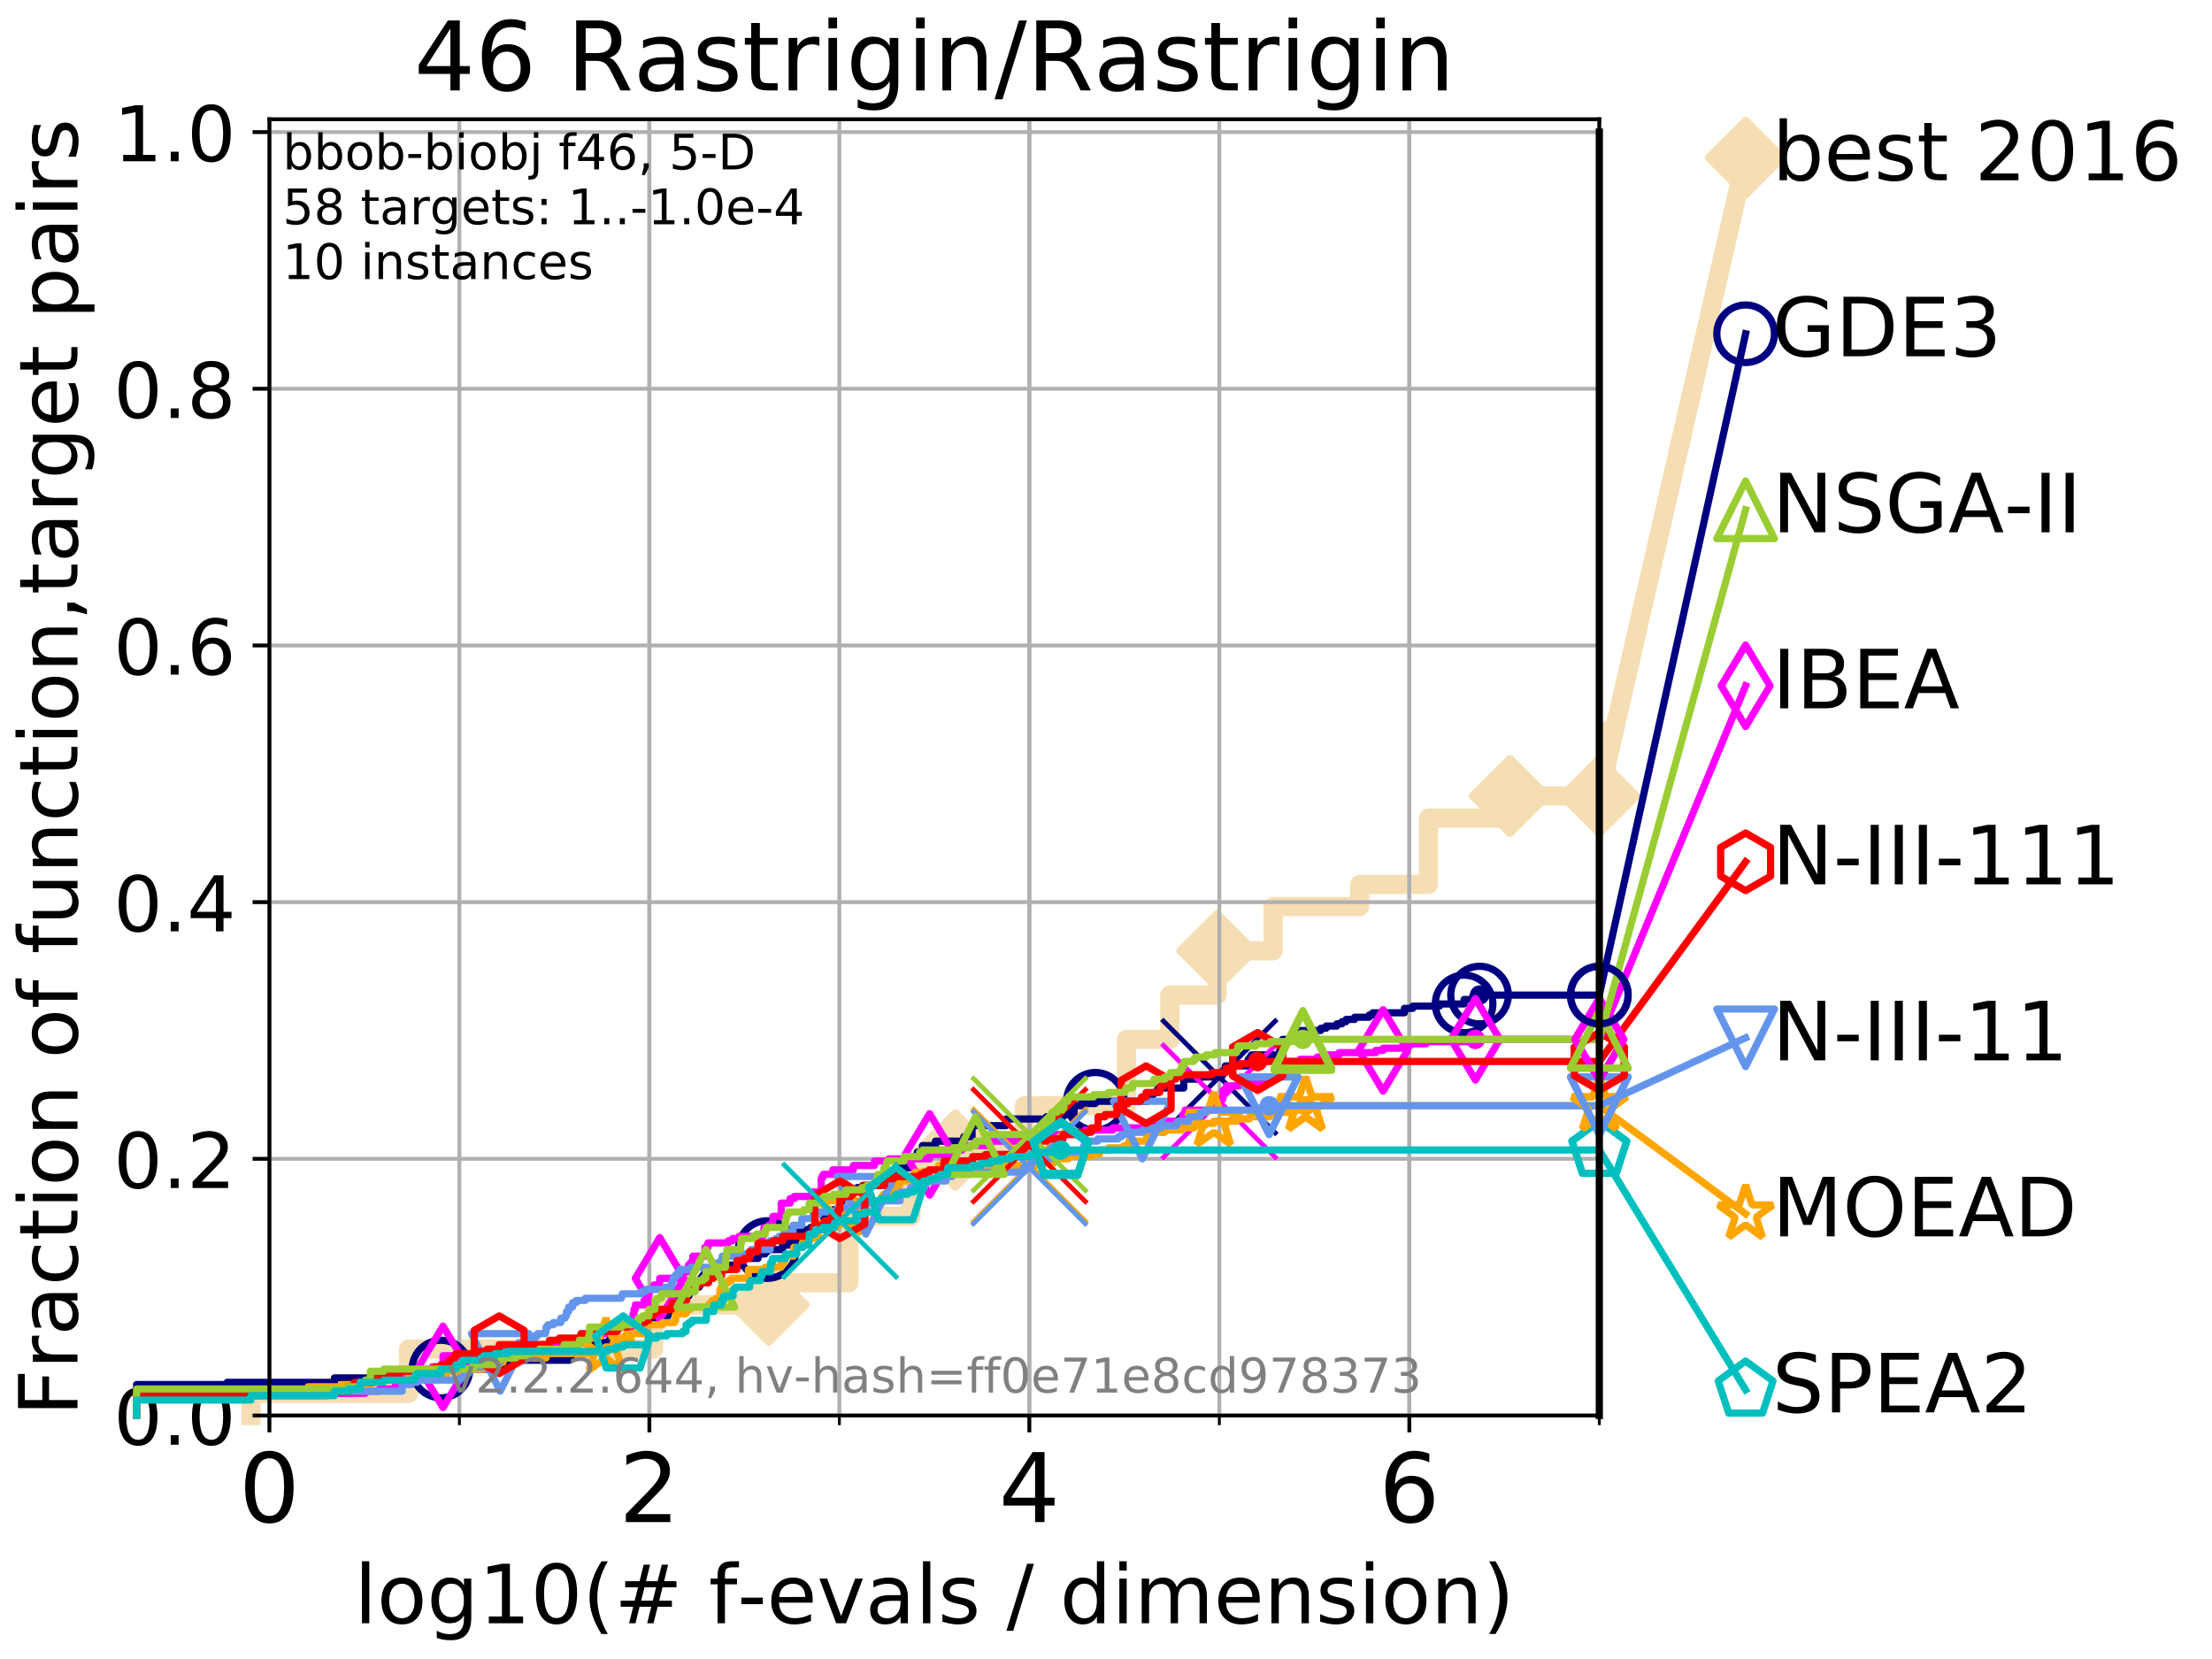 <?xml version="1.0" encoding="utf-8" standalone="no"?>
<!DOCTYPE svg PUBLIC "-//W3C//DTD SVG 1.1//EN"
  "http://www.w3.org/Graphics/SVG/1.1/DTD/svg11.dtd">
<!-- Created with matplotlib (http://matplotlib.org/) -->
<svg height="345.6pt" version="1.1" viewBox="0 0 460.8 345.6" width="460.8pt" xmlns="http://www.w3.org/2000/svg" xmlns:xlink="http://www.w3.org/1999/xlink">
 <defs>
  <style type="text/css">
*{stroke-linecap:butt;stroke-linejoin:round;}
  </style>
 </defs>
 <g id="figure_1">
  <g id="patch_1">
   <path d="M 0 345.6 
L 460.8 345.6 
L 460.8 0 
L 0 0 
z
" style="fill:#ffffff;"/>
  </g>
  <g id="axes_1">
   <g id="patch_2">
    <path d="M 56.12 294.88 
L 333.168 294.88 
L 333.168 24.84 
L 56.12 24.84 
z
" style="fill:#ffffff;"/>
   </g>
   <g id="line2d_1">
    <path d="M 52.284 294.88 
L 52.284 290.27 
L 85.107 290.27 
L 85.107 281.051 
L 136.148 281.051 
L 136.148 271.831 
L 160.163 271.831 
L 160.163 267.221 
L 176.84 267.221 
L 176.84 253.392 
L 189.795 253.392 
L 189.795 244.173 
L 198.993 244.173 
L 198.993 239.563 
L 213.416 239.563 
L 213.416 230.343 
L 234.643 230.343 
L 234.643 216.514 
L 243.699 216.514 
L 243.699 207.294 
L 253.553 207.294 
L 253.553 198.075 
L 265.231 198.075 
L 265.231 188.855 
L 283.242 188.855 
L 283.242 184.246 
L 297.573 184.246 
L 297.573 170.416 
L 314.535 170.416 
L 314.535 165.807 
L 333.168 165.807 
" style="fill:none;stroke:#f5deb3;stroke-linecap:square;stroke-width:4;"/>
   </g>
   <g id="line2d_2">
    <defs>
     <path d="M -0 7.778 
L 7.778 0 
L 0 -7.778 
L -7.778 -0 
z
" id="m54341901a2" style="stroke:#f5deb3;stroke-linejoin:miter;stroke-width:1.5;"/>
    </defs>
    <g>
     <use style="fill:#f5deb3;stroke:#f5deb3;stroke-linejoin:miter;stroke-width:1.5;" x="160.163" xlink:href="#m54341901a2" y="271.831"/>
     <use style="fill:#f5deb3;stroke:#f5deb3;stroke-linejoin:miter;stroke-width:1.5;" x="198.993" xlink:href="#m54341901a2" y="239.563"/>
     <use style="fill:#f5deb3;stroke:#f5deb3;stroke-linejoin:miter;stroke-width:1.5;" x="253.553" xlink:href="#m54341901a2" y="198.075"/>
     <use style="fill:#f5deb3;stroke:#f5deb3;stroke-linejoin:miter;stroke-width:1.5;" x="314.535" xlink:href="#m54341901a2" y="165.807"/>
     <use style="fill:#f5deb3;stroke:#f5deb3;stroke-linejoin:miter;stroke-width:1.5;" x="314.535" xlink:href="#m54341901a2" y="165.807"/>
     <use style="fill:#f5deb3;stroke:#f5deb3;stroke-linejoin:miter;stroke-width:1.5;" x="333.168" xlink:href="#m54341901a2" y="165.807"/>
    </g>
   </g>
   <g id="line2d_3">
    <path style="fill:none;stroke:#f5deb3;stroke-linecap:square;stroke-width:4;"/>
    <g/>
   </g>
   <g id="line2d_4">
    <path d="M 333.168 165.807 
L 363.643 32.861 
" style="fill:none;stroke:#f5deb3;stroke-linecap:square;stroke-width:4;"/>
    <g>
     <use style="fill:#f5deb3;stroke:#f5deb3;stroke-linejoin:miter;stroke-width:1.5;" x="333.168" xlink:href="#m54341901a2" y="165.807"/>
     <use style="fill:#f5deb3;stroke:#f5deb3;stroke-linejoin:miter;stroke-width:1.5;" x="363.643" xlink:href="#m54341901a2" y="32.861"/>
    </g>
   </g>
   <g id="matplotlib.axis_1">
    <g id="xtick_1">
     <g id="line2d_5">
      <path clip-path="url(#pdd66d33bcb)" d="M 56.12 294.88 
L 56.12 24.84 
" style="fill:none;stroke:#b0b0b0;stroke-linecap:square;stroke-width:0.8;"/>
     </g>
     <g id="line2d_6">
      <defs>
       <path d="M 0 0 
L 0 3.5 
" id="m34e1d928ca" style="stroke:#000000;stroke-width:0.8;"/>
      </defs>
      <g>
       <use style="stroke:#000000;stroke-width:0.8;" x="56.12" xlink:href="#m34e1d928ca" y="294.88"/>
      </g>
     </g>
     <g id="text_1">
      <!-- 0 -->
      <defs>
       <path d="M 31.781 66.406 
Q 24.172 66.406 20.328 58.906 
Q 16.5 51.422 16.5 36.375 
Q 16.5 21.391 20.328 13.891 
Q 24.172 6.391 31.781 6.391 
Q 39.453 6.391 43.281 13.891 
Q 47.125 21.391 47.125 36.375 
Q 47.125 51.422 43.281 58.906 
Q 39.453 66.406 31.781 66.406 
z
M 31.781 74.219 
Q 44.047 74.219 50.516 64.516 
Q 56.984 54.828 56.984 36.375 
Q 56.984 17.969 50.516 8.266 
Q 44.047 -1.422 31.781 -1.422 
Q 19.531 -1.422 13.062 8.266 
Q 6.594 17.969 6.594 36.375 
Q 6.594 54.828 13.062 64.516 
Q 19.531 74.219 31.781 74.219 
z
" id="DejaVuSans-30"/>
      </defs>
      <g transform="translate(49.758 317.077)scale(0.2 -0.2)">
       <use xlink:href="#DejaVuSans-30"/>
      </g>
     </g>
    </g>
    <g id="xtick_2">
     <g id="line2d_7">
      <path clip-path="url(#pdd66d33bcb)" d="M 135.277 294.88 
L 135.277 24.84 
" style="fill:none;stroke:#b0b0b0;stroke-linecap:square;stroke-width:0.8;"/>
     </g>
     <g id="line2d_8">
      <g>
       <use style="stroke:#000000;stroke-width:0.8;" x="135.277" xlink:href="#m34e1d928ca" y="294.88"/>
      </g>
     </g>
     <g id="text_2">
      <!-- 2 -->
      <defs>
       <path d="M 19.188 8.297 
L 53.609 8.297 
L 53.609 0 
L 7.328 0 
L 7.328 8.297 
Q 12.938 14.109 22.625 23.891 
Q 32.328 33.688 34.812 36.531 
Q 39.547 41.844 41.422 45.531 
Q 43.312 49.219 43.312 52.781 
Q 43.312 58.594 39.234 62.25 
Q 35.156 65.922 28.609 65.922 
Q 23.969 65.922 18.812 64.312 
Q 13.672 62.703 7.812 59.422 
L 7.812 69.391 
Q 13.766 71.781 18.938 73 
Q 24.125 74.219 28.422 74.219 
Q 39.75 74.219 46.484 68.547 
Q 53.219 62.891 53.219 53.422 
Q 53.219 48.922 51.531 44.891 
Q 49.859 40.875 45.406 35.406 
Q 44.188 33.984 37.641 27.219 
Q 31.109 20.453 19.188 8.297 
z
" id="DejaVuSans-32"/>
      </defs>
      <g transform="translate(128.914 317.077)scale(0.2 -0.2)">
       <use xlink:href="#DejaVuSans-32"/>
      </g>
     </g>
    </g>
    <g id="xtick_3">
     <g id="line2d_9">
      <path clip-path="url(#pdd66d33bcb)" d="M 214.433 294.88 
L 214.433 24.84 
" style="fill:none;stroke:#b0b0b0;stroke-linecap:square;stroke-width:0.8;"/>
     </g>
     <g id="line2d_10">
      <g>
       <use style="stroke:#000000;stroke-width:0.8;" x="214.433" xlink:href="#m34e1d928ca" y="294.88"/>
      </g>
     </g>
     <g id="text_3">
      <!-- 4 -->
      <defs>
       <path d="M 37.797 64.312 
L 12.891 25.391 
L 37.797 25.391 
z
M 35.203 72.906 
L 47.609 72.906 
L 47.609 25.391 
L 58.016 25.391 
L 58.016 17.188 
L 47.609 17.188 
L 47.609 0 
L 37.797 0 
L 37.797 17.188 
L 4.891 17.188 
L 4.891 26.703 
z
" id="DejaVuSans-34"/>
      </defs>
      <g transform="translate(208.071 317.077)scale(0.2 -0.2)">
       <use xlink:href="#DejaVuSans-34"/>
      </g>
     </g>
    </g>
    <g id="xtick_4">
     <g id="line2d_11">
      <path clip-path="url(#pdd66d33bcb)" d="M 293.59 294.88 
L 293.59 24.84 
" style="fill:none;stroke:#b0b0b0;stroke-linecap:square;stroke-width:0.8;"/>
     </g>
     <g id="line2d_12">
      <g>
       <use style="stroke:#000000;stroke-width:0.8;" x="293.59" xlink:href="#m34e1d928ca" y="294.88"/>
      </g>
     </g>
     <g id="text_4">
      <!-- 6 -->
      <defs>
       <path d="M 33.016 40.375 
Q 26.375 40.375 22.484 35.828 
Q 18.609 31.297 18.609 23.391 
Q 18.609 15.531 22.484 10.953 
Q 26.375 6.391 33.016 6.391 
Q 39.656 6.391 43.531 10.953 
Q 47.406 15.531 47.406 23.391 
Q 47.406 31.297 43.531 35.828 
Q 39.656 40.375 33.016 40.375 
z
M 52.594 71.297 
L 52.594 62.312 
Q 48.875 64.062 45.094 64.984 
Q 41.312 65.922 37.594 65.922 
Q 27.828 65.922 22.672 59.328 
Q 17.531 52.734 16.797 39.406 
Q 19.672 43.656 24.016 45.922 
Q 28.375 48.188 33.594 48.188 
Q 44.578 48.188 50.953 41.516 
Q 57.328 34.859 57.328 23.391 
Q 57.328 12.156 50.688 5.359 
Q 44.047 -1.422 33.016 -1.422 
Q 20.359 -1.422 13.672 8.266 
Q 6.984 17.969 6.984 36.375 
Q 6.984 53.656 15.188 63.938 
Q 23.391 74.219 37.203 74.219 
Q 40.922 74.219 44.703 73.484 
Q 48.484 72.75 52.594 71.297 
z
" id="DejaVuSans-36"/>
      </defs>
      <g transform="translate(287.227 317.077)scale(0.2 -0.2)">
       <use xlink:href="#DejaVuSans-36"/>
      </g>
     </g>
    </g>
    <g id="xtick_5">
     <g id="line2d_13">
      <path clip-path="url(#pdd66d33bcb)" d="M 56.12 294.88 
L 56.12 24.84 
" style="fill:none;stroke:#b0b0b0;stroke-linecap:square;stroke-width:0.8;"/>
     </g>
     <g id="line2d_14">
      <defs>
       <path d="M 0 0 
L 0 2 
" id="m37607cc385" style="stroke:#000000;stroke-width:0.6;"/>
      </defs>
      <g>
       <use style="stroke:#000000;stroke-width:0.6;" x="56.12" xlink:href="#m37607cc385" y="294.88"/>
      </g>
     </g>
    </g>
    <g id="xtick_6">
     <g id="line2d_15">
      <path clip-path="url(#pdd66d33bcb)" d="M 95.698 294.88 
L 95.698 24.84 
" style="fill:none;stroke:#b0b0b0;stroke-linecap:square;stroke-width:0.8;"/>
     </g>
     <g id="line2d_16">
      <g>
       <use style="stroke:#000000;stroke-width:0.6;" x="95.698" xlink:href="#m37607cc385" y="294.88"/>
      </g>
     </g>
    </g>
    <g id="xtick_7">
     <g id="line2d_17">
      <path clip-path="url(#pdd66d33bcb)" d="M 135.277 294.88 
L 135.277 24.84 
" style="fill:none;stroke:#b0b0b0;stroke-linecap:square;stroke-width:0.8;"/>
     </g>
     <g id="line2d_18">
      <g>
       <use style="stroke:#000000;stroke-width:0.6;" x="135.277" xlink:href="#m37607cc385" y="294.88"/>
      </g>
     </g>
    </g>
    <g id="xtick_8">
     <g id="line2d_19">
      <path clip-path="url(#pdd66d33bcb)" d="M 174.855 294.88 
L 174.855 24.84 
" style="fill:none;stroke:#b0b0b0;stroke-linecap:square;stroke-width:0.8;"/>
     </g>
     <g id="line2d_20">
      <g>
       <use style="stroke:#000000;stroke-width:0.6;" x="174.855" xlink:href="#m37607cc385" y="294.88"/>
      </g>
     </g>
    </g>
    <g id="xtick_9">
     <g id="line2d_21">
      <path clip-path="url(#pdd66d33bcb)" d="M 214.433 294.88 
L 214.433 24.84 
" style="fill:none;stroke:#b0b0b0;stroke-linecap:square;stroke-width:0.8;"/>
     </g>
     <g id="line2d_22">
      <g>
       <use style="stroke:#000000;stroke-width:0.6;" x="214.433" xlink:href="#m37607cc385" y="294.88"/>
      </g>
     </g>
    </g>
    <g id="xtick_10">
     <g id="line2d_23">
      <path clip-path="url(#pdd66d33bcb)" d="M 254.011 294.88 
L 254.011 24.84 
" style="fill:none;stroke:#b0b0b0;stroke-linecap:square;stroke-width:0.8;"/>
     </g>
     <g id="line2d_24">
      <g>
       <use style="stroke:#000000;stroke-width:0.6;" x="254.011" xlink:href="#m37607cc385" y="294.88"/>
      </g>
     </g>
    </g>
    <g id="xtick_11">
     <g id="line2d_25">
      <path clip-path="url(#pdd66d33bcb)" d="M 293.59 294.88 
L 293.59 24.84 
" style="fill:none;stroke:#b0b0b0;stroke-linecap:square;stroke-width:0.8;"/>
     </g>
     <g id="line2d_26">
      <g>
       <use style="stroke:#000000;stroke-width:0.6;" x="293.59" xlink:href="#m37607cc385" y="294.88"/>
      </g>
     </g>
    </g>
    <g id="xtick_12">
     <g id="line2d_27">
      <path clip-path="url(#pdd66d33bcb)" d="M 333.168 294.88 
L 333.168 24.84 
" style="fill:none;stroke:#b0b0b0;stroke-linecap:square;stroke-width:0.8;"/>
     </g>
     <g id="line2d_28">
      <g>
       <use style="stroke:#000000;stroke-width:0.6;" x="333.168" xlink:href="#m37607cc385" y="294.88"/>
      </g>
     </g>
    </g>
    <g id="text_5">
     <!-- log10(# f-evals / dimension) -->
     <defs>
      <path d="M 9.422 75.984 
L 18.406 75.984 
L 18.406 0 
L 9.422 0 
z
" id="DejaVuSans-6c"/>
      <path d="M 30.609 48.391 
Q 23.391 48.391 19.188 42.75 
Q 14.984 37.109 14.984 27.297 
Q 14.984 17.484 19.156 11.844 
Q 23.344 6.203 30.609 6.203 
Q 37.797 6.203 41.984 11.859 
Q 46.188 17.531 46.188 27.297 
Q 46.188 37.016 41.984 42.703 
Q 37.797 48.391 30.609 48.391 
z
M 30.609 56 
Q 42.328 56 49.016 48.375 
Q 55.719 40.766 55.719 27.297 
Q 55.719 13.875 49.016 6.219 
Q 42.328 -1.422 30.609 -1.422 
Q 18.844 -1.422 12.172 6.219 
Q 5.516 13.875 5.516 27.297 
Q 5.516 40.766 12.172 48.375 
Q 18.844 56 30.609 56 
z
" id="DejaVuSans-6f"/>
      <path d="M 45.406 27.984 
Q 45.406 37.75 41.375 43.109 
Q 37.359 48.484 30.078 48.484 
Q 22.859 48.484 18.828 43.109 
Q 14.797 37.75 14.797 27.984 
Q 14.797 18.266 18.828 12.891 
Q 22.859 7.516 30.078 7.516 
Q 37.359 7.516 41.375 12.891 
Q 45.406 18.266 45.406 27.984 
z
M 54.391 6.781 
Q 54.391 -7.172 48.188 -13.984 
Q 42 -20.797 29.203 -20.797 
Q 24.469 -20.797 20.266 -20.094 
Q 16.062 -19.391 12.109 -17.922 
L 12.109 -9.188 
Q 16.062 -11.328 19.922 -12.344 
Q 23.781 -13.375 27.781 -13.375 
Q 36.625 -13.375 41.016 -8.766 
Q 45.406 -4.156 45.406 5.172 
L 45.406 9.625 
Q 42.625 4.781 38.281 2.391 
Q 33.938 0 27.875 0 
Q 17.828 0 11.672 7.656 
Q 5.516 15.328 5.516 27.984 
Q 5.516 40.672 11.672 48.328 
Q 17.828 56 27.875 56 
Q 33.938 56 38.281 53.609 
Q 42.625 51.219 45.406 46.391 
L 45.406 54.688 
L 54.391 54.688 
z
" id="DejaVuSans-67"/>
      <path d="M 12.406 8.297 
L 28.516 8.297 
L 28.516 63.922 
L 10.984 60.406 
L 10.984 69.391 
L 28.422 72.906 
L 38.281 72.906 
L 38.281 8.297 
L 54.391 8.297 
L 54.391 0 
L 12.406 0 
z
" id="DejaVuSans-31"/>
      <path d="M 31 75.875 
Q 24.469 64.656 21.281 53.656 
Q 18.109 42.672 18.109 31.391 
Q 18.109 20.125 21.312 9.062 
Q 24.516 -2 31 -13.188 
L 23.188 -13.188 
Q 15.875 -1.703 12.234 9.375 
Q 8.594 20.453 8.594 31.391 
Q 8.594 42.281 12.203 53.312 
Q 15.828 64.359 23.188 75.875 
z
" id="DejaVuSans-28"/>
      <path d="M 51.125 44 
L 36.922 44 
L 32.812 27.688 
L 47.125 27.688 
z
M 43.797 71.781 
L 38.719 51.516 
L 52.984 51.516 
L 58.109 71.781 
L 65.922 71.781 
L 60.891 51.516 
L 76.125 51.516 
L 76.125 44 
L 58.984 44 
L 54.984 27.688 
L 70.516 27.688 
L 70.516 20.219 
L 53.078 20.219 
L 48 0 
L 40.188 0 
L 45.219 20.219 
L 30.906 20.219 
L 25.875 0 
L 18.016 0 
L 23.094 20.219 
L 7.719 20.219 
L 7.719 27.688 
L 24.906 27.688 
L 29 44 
L 13.281 44 
L 13.281 51.516 
L 30.906 51.516 
L 35.891 71.781 
z
" id="DejaVuSans-23"/>
      <path id="DejaVuSans-20"/>
      <path d="M 37.109 75.984 
L 37.109 68.5 
L 28.516 68.5 
Q 23.688 68.5 21.797 66.547 
Q 19.922 64.594 19.922 59.516 
L 19.922 54.688 
L 34.719 54.688 
L 34.719 47.703 
L 19.922 47.703 
L 19.922 0 
L 10.891 0 
L 10.891 47.703 
L 2.297 47.703 
L 2.297 54.688 
L 10.891 54.688 
L 10.891 58.5 
Q 10.891 67.625 15.141 71.797 
Q 19.391 75.984 28.609 75.984 
z
" id="DejaVuSans-66"/>
      <path d="M 4.891 31.391 
L 31.203 31.391 
L 31.203 23.391 
L 4.891 23.391 
z
" id="DejaVuSans-2d"/>
      <path d="M 56.203 29.594 
L 56.203 25.203 
L 14.891 25.203 
Q 15.484 15.922 20.484 11.062 
Q 25.484 6.203 34.422 6.203 
Q 39.594 6.203 44.453 7.469 
Q 49.312 8.734 54.109 11.281 
L 54.109 2.781 
Q 49.266 0.734 44.188 -0.344 
Q 39.109 -1.422 33.891 -1.422 
Q 20.797 -1.422 13.156 6.188 
Q 5.516 13.812 5.516 26.812 
Q 5.516 40.234 12.766 48.109 
Q 20.016 56 32.328 56 
Q 43.359 56 49.781 48.891 
Q 56.203 41.797 56.203 29.594 
z
M 47.219 32.234 
Q 47.125 39.594 43.094 43.984 
Q 39.062 48.391 32.422 48.391 
Q 24.906 48.391 20.391 44.141 
Q 15.875 39.891 15.188 32.172 
z
" id="DejaVuSans-65"/>
      <path d="M 2.984 54.688 
L 12.5 54.688 
L 29.594 8.797 
L 46.688 54.688 
L 56.203 54.688 
L 35.688 0 
L 23.484 0 
z
" id="DejaVuSans-76"/>
      <path d="M 34.281 27.484 
Q 23.391 27.484 19.188 25 
Q 14.984 22.516 14.984 16.5 
Q 14.984 11.719 18.141 8.906 
Q 21.297 6.109 26.703 6.109 
Q 34.188 6.109 38.703 11.406 
Q 43.219 16.703 43.219 25.484 
L 43.219 27.484 
z
M 52.203 31.203 
L 52.203 0 
L 43.219 0 
L 43.219 8.297 
Q 40.141 3.328 35.547 0.953 
Q 30.953 -1.422 24.312 -1.422 
Q 15.922 -1.422 10.953 3.297 
Q 6 8.016 6 15.922 
Q 6 25.141 12.172 29.828 
Q 18.359 34.516 30.609 34.516 
L 43.219 34.516 
L 43.219 35.406 
Q 43.219 41.609 39.141 45 
Q 35.062 48.391 27.688 48.391 
Q 23 48.391 18.547 47.266 
Q 14.109 46.141 10.016 43.891 
L 10.016 52.203 
Q 14.938 54.109 19.578 55.047 
Q 24.219 56 28.609 56 
Q 40.484 56 46.344 49.844 
Q 52.203 43.703 52.203 31.203 
z
" id="DejaVuSans-61"/>
      <path d="M 44.281 53.078 
L 44.281 44.578 
Q 40.484 46.531 36.375 47.5 
Q 32.281 48.484 27.875 48.484 
Q 21.188 48.484 17.844 46.438 
Q 14.5 44.391 14.5 40.281 
Q 14.5 37.156 16.891 35.375 
Q 19.281 33.594 26.516 31.984 
L 29.594 31.297 
Q 39.156 29.25 43.188 25.516 
Q 47.219 21.781 47.219 15.094 
Q 47.219 7.469 41.188 3.016 
Q 35.156 -1.422 24.609 -1.422 
Q 20.219 -1.422 15.453 -0.562 
Q 10.688 0.297 5.422 2 
L 5.422 11.281 
Q 10.406 8.688 15.234 7.391 
Q 20.062 6.109 24.812 6.109 
Q 31.156 6.109 34.562 8.281 
Q 37.984 10.453 37.984 14.406 
Q 37.984 18.062 35.516 20.016 
Q 33.062 21.969 24.703 23.781 
L 21.578 24.516 
Q 13.234 26.266 9.516 29.906 
Q 5.812 33.547 5.812 39.891 
Q 5.812 47.609 11.281 51.797 
Q 16.75 56 26.812 56 
Q 31.781 56 36.172 55.266 
Q 40.578 54.547 44.281 53.078 
z
" id="DejaVuSans-73"/>
      <path d="M 25.391 72.906 
L 33.688 72.906 
L 8.297 -9.281 
L 0 -9.281 
z
" id="DejaVuSans-2f"/>
      <path d="M 45.406 46.391 
L 45.406 75.984 
L 54.391 75.984 
L 54.391 0 
L 45.406 0 
L 45.406 8.203 
Q 42.578 3.328 38.25 0.953 
Q 33.938 -1.422 27.875 -1.422 
Q 17.969 -1.422 11.734 6.484 
Q 5.516 14.406 5.516 27.297 
Q 5.516 40.188 11.734 48.094 
Q 17.969 56 27.875 56 
Q 33.938 56 38.25 53.625 
Q 42.578 51.266 45.406 46.391 
z
M 14.797 27.297 
Q 14.797 17.391 18.875 11.75 
Q 22.953 6.109 30.078 6.109 
Q 37.203 6.109 41.297 11.75 
Q 45.406 17.391 45.406 27.297 
Q 45.406 37.203 41.297 42.844 
Q 37.203 48.484 30.078 48.484 
Q 22.953 48.484 18.875 42.844 
Q 14.797 37.203 14.797 27.297 
z
" id="DejaVuSans-64"/>
      <path d="M 9.422 54.688 
L 18.406 54.688 
L 18.406 0 
L 9.422 0 
z
M 9.422 75.984 
L 18.406 75.984 
L 18.406 64.594 
L 9.422 64.594 
z
" id="DejaVuSans-69"/>
      <path d="M 52 44.188 
Q 55.375 50.25 60.062 53.125 
Q 64.75 56 71.094 56 
Q 79.641 56 84.281 50.016 
Q 88.922 44.047 88.922 33.016 
L 88.922 0 
L 79.891 0 
L 79.891 32.719 
Q 79.891 40.578 77.094 44.375 
Q 74.312 48.188 68.609 48.188 
Q 61.625 48.188 57.562 43.547 
Q 53.516 38.922 53.516 30.906 
L 53.516 0 
L 44.484 0 
L 44.484 32.719 
Q 44.484 40.625 41.703 44.406 
Q 38.922 48.188 33.109 48.188 
Q 26.219 48.188 22.156 43.531 
Q 18.109 38.875 18.109 30.906 
L 18.109 0 
L 9.078 0 
L 9.078 54.688 
L 18.109 54.688 
L 18.109 46.188 
Q 21.188 51.219 25.484 53.609 
Q 29.781 56 35.688 56 
Q 41.656 56 45.828 52.969 
Q 50 49.953 52 44.188 
z
" id="DejaVuSans-6d"/>
      <path d="M 54.891 33.016 
L 54.891 0 
L 45.906 0 
L 45.906 32.719 
Q 45.906 40.484 42.875 44.328 
Q 39.844 48.188 33.797 48.188 
Q 26.516 48.188 22.312 43.547 
Q 18.109 38.922 18.109 30.906 
L 18.109 0 
L 9.078 0 
L 9.078 54.688 
L 18.109 54.688 
L 18.109 46.188 
Q 21.344 51.125 25.703 53.562 
Q 30.078 56 35.797 56 
Q 45.219 56 50.047 50.172 
Q 54.891 44.344 54.891 33.016 
z
" id="DejaVuSans-6e"/>
      <path d="M 8.016 75.875 
L 15.828 75.875 
Q 23.141 64.359 26.781 53.312 
Q 30.422 42.281 30.422 31.391 
Q 30.422 20.453 26.781 9.375 
Q 23.141 -1.703 15.828 -13.188 
L 8.016 -13.188 
Q 14.5 -2 17.703 9.062 
Q 20.906 20.125 20.906 31.391 
Q 20.906 42.672 17.703 53.656 
Q 14.5 64.656 8.016 75.875 
z
" id="DejaVuSans-29"/>
     </defs>
     <g transform="translate(73.803 338.154)scale(0.17 -0.17)">
      <use xlink:href="#DejaVuSans-6c"/>
      <use x="27.783" xlink:href="#DejaVuSans-6f"/>
      <use x="88.965" xlink:href="#DejaVuSans-67"/>
      <use x="152.441" xlink:href="#DejaVuSans-31"/>
      <use x="216.064" xlink:href="#DejaVuSans-30"/>
      <use x="279.688" xlink:href="#DejaVuSans-28"/>
      <use x="318.701" xlink:href="#DejaVuSans-23"/>
      <use x="402.49" xlink:href="#DejaVuSans-20"/>
      <use x="434.277" xlink:href="#DejaVuSans-66"/>
      <use x="469.404" xlink:href="#DejaVuSans-2d"/>
      <use x="505.488" xlink:href="#DejaVuSans-65"/>
      <use x="567.012" xlink:href="#DejaVuSans-76"/>
      <use x="626.191" xlink:href="#DejaVuSans-61"/>
      <use x="687.471" xlink:href="#DejaVuSans-6c"/>
      <use x="715.254" xlink:href="#DejaVuSans-73"/>
      <use x="767.354" xlink:href="#DejaVuSans-20"/>
      <use x="799.141" xlink:href="#DejaVuSans-2f"/>
      <use x="832.832" xlink:href="#DejaVuSans-20"/>
      <use x="864.619" xlink:href="#DejaVuSans-64"/>
      <use x="928.096" xlink:href="#DejaVuSans-69"/>
      <use x="955.879" xlink:href="#DejaVuSans-6d"/>
      <use x="1053.291" xlink:href="#DejaVuSans-65"/>
      <use x="1114.814" xlink:href="#DejaVuSans-6e"/>
      <use x="1178.193" xlink:href="#DejaVuSans-73"/>
      <use x="1230.293" xlink:href="#DejaVuSans-69"/>
      <use x="1258.076" xlink:href="#DejaVuSans-6f"/>
      <use x="1319.258" xlink:href="#DejaVuSans-6e"/>
      <use x="1382.637" xlink:href="#DejaVuSans-29"/>
     </g>
    </g>
   </g>
   <g id="matplotlib.axis_2">
    <g id="ytick_1">
     <g id="line2d_29">
      <path clip-path="url(#pdd66d33bcb)" d="M 56.12 294.88 
L 333.168 294.88 
" style="fill:none;stroke:#b0b0b0;stroke-linecap:square;stroke-width:0.8;"/>
     </g>
     <g id="line2d_30">
      <defs>
       <path d="M 0 0 
L -3.5 0 
" id="m321650ab8b" style="stroke:#000000;stroke-width:0.8;"/>
      </defs>
      <g>
       <use style="stroke:#000000;stroke-width:0.8;" x="56.12" xlink:href="#m321650ab8b" y="294.88"/>
      </g>
     </g>
     <g id="text_6">
      <!-- 0.0 -->
      <defs>
       <path d="M 10.688 12.406 
L 21 12.406 
L 21 0 
L 10.688 0 
z
" id="DejaVuSans-2e"/>
      </defs>
      <g transform="translate(23.675 300.959)scale(0.16 -0.16)">
       <use xlink:href="#DejaVuSans-30"/>
       <use x="63.623" xlink:href="#DejaVuSans-2e"/>
       <use x="95.41" xlink:href="#DejaVuSans-30"/>
      </g>
     </g>
    </g>
    <g id="ytick_2">
     <g id="line2d_31">
      <path clip-path="url(#pdd66d33bcb)" d="M 56.12 241.407 
L 333.168 241.407 
" style="fill:none;stroke:#b0b0b0;stroke-linecap:square;stroke-width:0.8;"/>
     </g>
     <g id="line2d_32">
      <g>
       <use style="stroke:#000000;stroke-width:0.8;" x="56.12" xlink:href="#m321650ab8b" y="241.407"/>
      </g>
     </g>
     <g id="text_7">
      <!-- 0.2 -->
      <g transform="translate(23.675 247.485)scale(0.16 -0.16)">
       <use xlink:href="#DejaVuSans-30"/>
       <use x="63.623" xlink:href="#DejaVuSans-2e"/>
       <use x="95.41" xlink:href="#DejaVuSans-32"/>
      </g>
     </g>
    </g>
    <g id="ytick_3">
     <g id="line2d_33">
      <path clip-path="url(#pdd66d33bcb)" d="M 56.12 187.933 
L 333.168 187.933 
" style="fill:none;stroke:#b0b0b0;stroke-linecap:square;stroke-width:0.8;"/>
     </g>
     <g id="line2d_34">
      <g>
       <use style="stroke:#000000;stroke-width:0.8;" x="56.12" xlink:href="#m321650ab8b" y="187.933"/>
      </g>
     </g>
     <g id="text_8">
      <!-- 0.4 -->
      <g transform="translate(23.675 194.012)scale(0.16 -0.16)">
       <use xlink:href="#DejaVuSans-30"/>
       <use x="63.623" xlink:href="#DejaVuSans-2e"/>
       <use x="95.41" xlink:href="#DejaVuSans-34"/>
      </g>
     </g>
    </g>
    <g id="ytick_4">
     <g id="line2d_35">
      <path clip-path="url(#pdd66d33bcb)" d="M 56.12 134.46 
L 333.168 134.46 
" style="fill:none;stroke:#b0b0b0;stroke-linecap:square;stroke-width:0.8;"/>
     </g>
     <g id="line2d_36">
      <g>
       <use style="stroke:#000000;stroke-width:0.8;" x="56.12" xlink:href="#m321650ab8b" y="134.46"/>
      </g>
     </g>
     <g id="text_9">
      <!-- 0.6 -->
      <g transform="translate(23.675 140.539)scale(0.16 -0.16)">
       <use xlink:href="#DejaVuSans-30"/>
       <use x="63.623" xlink:href="#DejaVuSans-2e"/>
       <use x="95.41" xlink:href="#DejaVuSans-36"/>
      </g>
     </g>
    </g>
    <g id="ytick_5">
     <g id="line2d_37">
      <path clip-path="url(#pdd66d33bcb)" d="M 56.12 80.987 
L 333.168 80.987 
" style="fill:none;stroke:#b0b0b0;stroke-linecap:square;stroke-width:0.8;"/>
     </g>
     <g id="line2d_38">
      <g>
       <use style="stroke:#000000;stroke-width:0.8;" x="56.12" xlink:href="#m321650ab8b" y="80.987"/>
      </g>
     </g>
     <g id="text_10">
      <!-- 0.8 -->
      <defs>
       <path d="M 31.781 34.625 
Q 24.75 34.625 20.719 30.859 
Q 16.703 27.094 16.703 20.516 
Q 16.703 13.922 20.719 10.156 
Q 24.75 6.391 31.781 6.391 
Q 38.812 6.391 42.859 10.172 
Q 46.922 13.969 46.922 20.516 
Q 46.922 27.094 42.891 30.859 
Q 38.875 34.625 31.781 34.625 
z
M 21.922 38.812 
Q 15.578 40.375 12.031 44.719 
Q 8.5 49.078 8.5 55.328 
Q 8.5 64.062 14.719 69.141 
Q 20.953 74.219 31.781 74.219 
Q 42.672 74.219 48.875 69.141 
Q 55.078 64.062 55.078 55.328 
Q 55.078 49.078 51.531 44.719 
Q 48 40.375 41.703 38.812 
Q 48.828 37.156 52.797 32.312 
Q 56.781 27.484 56.781 20.516 
Q 56.781 9.906 50.312 4.234 
Q 43.844 -1.422 31.781 -1.422 
Q 19.734 -1.422 13.25 4.234 
Q 6.781 9.906 6.781 20.516 
Q 6.781 27.484 10.781 32.312 
Q 14.797 37.156 21.922 38.812 
z
M 18.312 54.391 
Q 18.312 48.734 21.844 45.562 
Q 25.391 42.391 31.781 42.391 
Q 38.141 42.391 41.719 45.562 
Q 45.312 48.734 45.312 54.391 
Q 45.312 60.062 41.719 63.234 
Q 38.141 66.406 31.781 66.406 
Q 25.391 66.406 21.844 63.234 
Q 18.312 60.062 18.312 54.391 
z
" id="DejaVuSans-38"/>
      </defs>
      <g transform="translate(23.675 87.066)scale(0.16 -0.16)">
       <use xlink:href="#DejaVuSans-30"/>
       <use x="63.623" xlink:href="#DejaVuSans-2e"/>
       <use x="95.41" xlink:href="#DejaVuSans-38"/>
      </g>
     </g>
    </g>
    <g id="ytick_6">
     <g id="line2d_39">
      <path clip-path="url(#pdd66d33bcb)" d="M 56.12 27.514 
L 333.168 27.514 
" style="fill:none;stroke:#b0b0b0;stroke-linecap:square;stroke-width:0.8;"/>
     </g>
     <g id="line2d_40">
      <g>
       <use style="stroke:#000000;stroke-width:0.8;" x="56.12" xlink:href="#m321650ab8b" y="27.514"/>
      </g>
     </g>
     <g id="text_11">
      <!-- 1.0 -->
      <g transform="translate(23.675 33.592)scale(0.16 -0.16)">
       <use xlink:href="#DejaVuSans-31"/>
       <use x="63.623" xlink:href="#DejaVuSans-2e"/>
       <use x="95.41" xlink:href="#DejaVuSans-30"/>
      </g>
     </g>
    </g>
    <g id="text_12">
     <!-- Fraction of function,target pairs -->
     <defs>
      <path d="M 9.812 72.906 
L 51.703 72.906 
L 51.703 64.594 
L 19.672 64.594 
L 19.672 43.109 
L 48.578 43.109 
L 48.578 34.812 
L 19.672 34.812 
L 19.672 0 
L 9.812 0 
z
" id="DejaVuSans-46"/>
      <path d="M 41.109 46.297 
Q 39.594 47.172 37.812 47.578 
Q 36.031 48 33.891 48 
Q 26.266 48 22.188 43.047 
Q 18.109 38.094 18.109 28.812 
L 18.109 0 
L 9.078 0 
L 9.078 54.688 
L 18.109 54.688 
L 18.109 46.188 
Q 20.953 51.172 25.484 53.578 
Q 30.031 56 36.531 56 
Q 37.453 56 38.578 55.875 
Q 39.703 55.766 41.062 55.516 
z
" id="DejaVuSans-72"/>
      <path d="M 48.781 52.594 
L 48.781 44.188 
Q 44.969 46.297 41.141 47.344 
Q 37.312 48.391 33.406 48.391 
Q 24.656 48.391 19.812 42.844 
Q 14.984 37.312 14.984 27.297 
Q 14.984 17.281 19.812 11.734 
Q 24.656 6.203 33.406 6.203 
Q 37.312 6.203 41.141 7.25 
Q 44.969 8.297 48.781 10.406 
L 48.781 2.094 
Q 45.016 0.344 40.984 -0.531 
Q 36.969 -1.422 32.422 -1.422 
Q 20.062 -1.422 12.781 6.344 
Q 5.516 14.109 5.516 27.297 
Q 5.516 40.672 12.859 48.328 
Q 20.219 56 33.016 56 
Q 37.156 56 41.109 55.141 
Q 45.062 54.297 48.781 52.594 
z
" id="DejaVuSans-63"/>
      <path d="M 18.312 70.219 
L 18.312 54.688 
L 36.812 54.688 
L 36.812 47.703 
L 18.312 47.703 
L 18.312 18.016 
Q 18.312 11.328 20.141 9.422 
Q 21.969 7.516 27.594 7.516 
L 36.812 7.516 
L 36.812 0 
L 27.594 0 
Q 17.188 0 13.234 3.875 
Q 9.281 7.766 9.281 18.016 
L 9.281 47.703 
L 2.688 47.703 
L 2.688 54.688 
L 9.281 54.688 
L 9.281 70.219 
z
" id="DejaVuSans-74"/>
      <path d="M 8.5 21.578 
L 8.5 54.688 
L 17.484 54.688 
L 17.484 21.922 
Q 17.484 14.156 20.5 10.266 
Q 23.531 6.391 29.594 6.391 
Q 36.859 6.391 41.078 11.031 
Q 45.312 15.672 45.312 23.688 
L 45.312 54.688 
L 54.297 54.688 
L 54.297 0 
L 45.312 0 
L 45.312 8.406 
Q 42.047 3.422 37.719 1 
Q 33.406 -1.422 27.688 -1.422 
Q 18.266 -1.422 13.375 4.438 
Q 8.5 10.297 8.5 21.578 
z
M 31.109 56 
z
" id="DejaVuSans-75"/>
      <path d="M 11.719 12.406 
L 22.016 12.406 
L 22.016 4 
L 14.016 -11.625 
L 7.719 -11.625 
L 11.719 4 
z
" id="DejaVuSans-2c"/>
      <path d="M 18.109 8.203 
L 18.109 -20.797 
L 9.078 -20.797 
L 9.078 54.688 
L 18.109 54.688 
L 18.109 46.391 
Q 20.953 51.266 25.266 53.625 
Q 29.594 56 35.594 56 
Q 45.562 56 51.781 48.094 
Q 58.016 40.188 58.016 27.297 
Q 58.016 14.406 51.781 6.484 
Q 45.562 -1.422 35.594 -1.422 
Q 29.594 -1.422 25.266 0.953 
Q 20.953 3.328 18.109 8.203 
z
M 48.688 27.297 
Q 48.688 37.203 44.609 42.844 
Q 40.531 48.484 33.406 48.484 
Q 26.266 48.484 22.188 42.844 
Q 18.109 37.203 18.109 27.297 
Q 18.109 17.391 22.188 11.75 
Q 26.266 6.109 33.406 6.109 
Q 40.531 6.109 44.609 11.75 
Q 48.688 17.391 48.688 27.297 
z
" id="DejaVuSans-70"/>
     </defs>
     <g transform="translate(16.14 294.999)rotate(-90)scale(0.17 -0.17)">
      <use xlink:href="#DejaVuSans-46"/>
      <use x="57.41" xlink:href="#DejaVuSans-72"/>
      <use x="98.523" xlink:href="#DejaVuSans-61"/>
      <use x="159.803" xlink:href="#DejaVuSans-63"/>
      <use x="214.783" xlink:href="#DejaVuSans-74"/>
      <use x="253.992" xlink:href="#DejaVuSans-69"/>
      <use x="281.775" xlink:href="#DejaVuSans-6f"/>
      <use x="342.957" xlink:href="#DejaVuSans-6e"/>
      <use x="406.336" xlink:href="#DejaVuSans-20"/>
      <use x="438.123" xlink:href="#DejaVuSans-6f"/>
      <use x="499.305" xlink:href="#DejaVuSans-66"/>
      <use x="534.51" xlink:href="#DejaVuSans-20"/>
      <use x="566.297" xlink:href="#DejaVuSans-66"/>
      <use x="601.502" xlink:href="#DejaVuSans-75"/>
      <use x="664.881" xlink:href="#DejaVuSans-6e"/>
      <use x="728.26" xlink:href="#DejaVuSans-63"/>
      <use x="783.24" xlink:href="#DejaVuSans-74"/>
      <use x="822.449" xlink:href="#DejaVuSans-69"/>
      <use x="850.232" xlink:href="#DejaVuSans-6f"/>
      <use x="911.414" xlink:href="#DejaVuSans-6e"/>
      <use x="974.793" xlink:href="#DejaVuSans-2c"/>
      <use x="1006.58" xlink:href="#DejaVuSans-74"/>
      <use x="1045.789" xlink:href="#DejaVuSans-61"/>
      <use x="1107.068" xlink:href="#DejaVuSans-72"/>
      <use x="1148.166" xlink:href="#DejaVuSans-67"/>
      <use x="1211.643" xlink:href="#DejaVuSans-65"/>
      <use x="1273.166" xlink:href="#DejaVuSans-74"/>
      <use x="1312.375" xlink:href="#DejaVuSans-20"/>
      <use x="1344.162" xlink:href="#DejaVuSans-70"/>
      <use x="1407.639" xlink:href="#DejaVuSans-61"/>
      <use x="1468.918" xlink:href="#DejaVuSans-69"/>
      <use x="1496.701" xlink:href="#DejaVuSans-72"/>
      <use x="1537.814" xlink:href="#DejaVuSans-73"/>
     </g>
    </g>
   </g>
   <g id="line2d_41">
    <defs>
     <path d="M 0 1.5 
C 0.398 1.5 0.779 1.342 1.061 1.061 
C 1.342 0.779 1.5 0.398 1.5 0 
C 1.5 -0.398 1.342 -0.779 1.061 -1.061 
C 0.779 -1.342 0.398 -1.5 0 -1.5 
C -0.398 -1.5 -0.779 -1.342 -1.061 -1.061 
C -1.342 -0.779 -1.5 -0.398 -1.5 0 
C -1.5 0.398 -1.342 0.779 -1.061 1.061 
C -0.779 1.342 -0.398 1.5 0 1.5 
z
" id="md2408fa3f8" style="stroke:#f5deb3;"/>
    </defs>
    <g>
     <use style="fill:#f5deb3;stroke:#f5deb3;" x="335.244" xlink:href="#md2408fa3f8" y="151.977"/>
     <use style="fill:#f5deb3;stroke:#f5deb3;" x="335.244" xlink:href="#md2408fa3f8" y="151.977"/>
    </g>
   </g>
   <g id="line2d_42">
    <defs>
     <path d="M 0 1.5 
C 0.398 1.5 0.779 1.342 1.061 1.061 
C 1.342 0.779 1.5 0.398 1.5 0 
C 1.5 -0.398 1.342 -0.779 1.061 -1.061 
C 0.779 -1.342 0.398 -1.5 0 -1.5 
C -0.398 -1.5 -0.779 -1.342 -1.061 -1.061 
C -1.342 -0.779 -1.5 -0.398 -1.5 0 
C -1.5 0.398 -1.342 0.779 -1.061 1.061 
C -0.779 1.342 -0.398 1.5 0 1.5 
z
" id="mc945960a7f" style="stroke:#000080;"/>
    </defs>
    <g>
     <use style="fill:#000080;stroke:#000080;" x="308.216" xlink:href="#mc945960a7f" y="207.294"/>
     <use style="fill:#000080;stroke:#000080;" x="308.216" xlink:href="#mc945960a7f" y="207.294"/>
    </g>
   </g>
   <g id="line2d_43">
    <path d="M 28.456 294.88 
L 28.456 288.426 
L 47.34 288.426 
L 47.34 287.965 
L 69.673 287.965 
L 69.673 287.043 
L 85.732 287.043 
L 85.732 286.582 
L 87.482 286.582 
L 87.482 286.121 
L 91.863 286.121 
L 91.863 285.199 
L 105.02 285.199 
L 105.02 284.278 
L 105.219 284.278 
L 105.219 283.817 
L 106.549 283.817 
L 106.549 283.356 
L 118.645 283.356 
L 118.645 282.895 
L 119.003 282.895 
L 119.003 281.512 
L 119.951 281.512 
L 119.951 279.668 
L 126.837 279.668 
L 126.837 279.207 
L 127.17 279.207 
L 127.17 278.746 
L 127.659 278.746 
L 127.659 277.824 
L 128.03 277.824 
L 128.03 277.363 
L 128.186 277.363 
L 128.186 276.902 
L 128.698 276.902 
L 128.698 276.441 
L 129.244 276.441 
L 129.244 275.98 
L 132.156 275.98 
L 132.156 275.519 
L 136.278 275.519 
L 136.278 274.136 
L 139.167 274.136 
L 139.167 273.214 
L 139.627 273.214 
L 139.627 271.831 
L 141.255 271.831 
L 141.255 270.448 
L 141.758 270.448 
L 141.758 269.987 
L 143.505 269.987 
L 143.505 269.065 
L 144.578 269.065 
L 144.578 268.143 
L 145.626 268.143 
L 145.626 267.682 
L 145.943 267.682 
L 145.943 266.299 
L 146.255 266.299 
L 146.255 265.838 
L 146.614 265.838 
L 146.614 265.378 
L 147.699 265.378 
L 147.699 264.456 
L 152.015 264.456 
L 152.015 263.534 
L 154.286 263.534 
L 154.286 263.073 
L 154.557 263.073 
L 154.557 262.612 
L 154.889 262.612 
L 154.889 262.151 
L 157.913 262.151 
L 157.913 261.229 
L 159.369 261.229 
L 159.369 260.768 
L 159.82 260.768 
L 159.82 260.307 
L 163.009 260.307 
L 163.009 259.385 
L 164.365 259.385 
L 164.422 258.002 
L 166.211 258.002 
L 166.211 256.619 
L 167.971 256.619 
L 167.971 256.158 
L 168.856 256.158 
L 168.856 255.697 
L 170.807 255.697 
L 170.807 254.775 
L 171.565 254.775 
L 171.565 253.392 
L 172.009 253.392 
L 172.009 252.931 
L 173.47 252.931 
L 173.47 252.009 
L 175.269 252.009 
L 175.269 250.165 
L 175.383 250.165 
L 175.383 249.704 
L 176.424 249.704 
L 176.424 248.321 
L 177.26 248.321 
L 177.26 247.86 
L 178.586 247.86 
L 178.586 247.399 
L 179.715 247.399 
L 179.715 246.938 
L 183.974 246.938 
L 183.974 246.477 
L 185.129 246.477 
L 185.129 246.016 
L 185.898 246.016 
L 185.898 245.556 
L 186.066 245.556 
L 186.066 244.173 
L 186.602 244.173 
L 186.602 243.712 
L 187.322 243.712 
L 187.322 243.251 
L 189.524 243.251 
L 189.524 241.868 
L 189.791 241.868 
L 189.791 241.407 
L 190.212 241.407 
L 190.212 240.946 
L 191.058 240.946 
L 191.058 240.024 
L 192.166 240.024 
L 192.166 238.641 
L 194.874 238.641 
L 194.874 237.719 
L 200.778 237.719 
L 200.778 236.797 
L 202.496 236.797 
L 202.496 234.492 
L 209.58 234.492 
L 209.58 233.109 
L 217.974 233.109 
L 217.974 232.648 
L 221.494 232.648 
L 221.494 232.187 
L 223.756 232.187 
L 223.756 230.343 
L 225.197 230.343 
L 225.197 229.882 
L 228.188 229.882 
L 228.188 229.421 
L 239.041 229.421 
L 239.041 228.038 
L 240.278 228.038 
L 240.278 227.577 
L 241.216 227.577 
L 241.216 226.655 
L 246.591 226.655 
L 246.591 224.812 
L 249.881 224.812 
L 249.881 224.351 
L 254.483 224.351 
L 254.483 223.89 
L 254.771 223.89 
L 254.849 222.968 
L 255.261 222.968 
L 255.261 222.046 
L 260.021 222.046 
L 260.021 220.663 
L 260.396 220.663 
L 260.396 220.202 
L 260.692 220.202 
L 260.692 219.741 
L 266.562 219.741 
L 266.562 218.819 
L 266.951 218.819 
L 266.951 217.897 
L 267.175 217.897 
L 267.175 216.514 
L 269.192 216.514 
L 269.192 215.131 
L 270.759 215.131 
L 270.759 214.67 
L 275.14 214.67 
L 275.14 214.209 
L 276.263 214.209 
L 276.263 213.748 
L 278.476 213.748 
L 278.476 213.287 
L 279.551 213.287 
L 279.551 212.826 
L 280.426 212.826 
L 280.426 212.365 
L 282.186 212.365 
L 282.186 211.904 
L 285.236 211.904 
L 285.236 211.443 
L 285.968 211.443 
L 285.968 210.982 
L 292.56 210.982 
L 292.56 210.06 
L 294.295 210.06 
L 294.295 209.599 
L 299.88 209.599 
L 299.88 209.138 
L 304.997 209.138 
L 304.997 208.216 
L 306.682 208.216 
L 306.682 207.755 
L 308.216 207.755 
L 308.216 207.294 
L 333.168 207.294 
L 333.168 207.294 
" style="fill:none;stroke:#000080;stroke-linecap:square;stroke-width:1.5;"/>
   </g>
   <g id="line2d_44">
    <defs>
     <path d="M 0 6 
C 1.591 6 3.117 5.368 4.243 4.243 
C 5.368 3.117 6 1.591 6 0 
C 6 -1.591 5.368 -3.117 4.243 -4.243 
C 3.117 -5.368 1.591 -6 0 -6 
C -1.591 -6 -3.117 -5.368 -4.243 -4.243 
C -5.368 -3.117 -6 -1.591 -6 0 
C -6 1.591 -5.368 3.117 -4.243 4.243 
C -3.117 5.368 -1.591 6 0 6 
z
" id="m6d0a7a1b5a" style="stroke:#000080;stroke-width:1.5;"/>
    </defs>
    <g>
     <use style="fill-opacity:0;stroke:#000080;stroke-width:1.5;" x="91.863" xlink:href="#m6d0a7a1b5a" y="285.199"/>
     <use style="fill-opacity:0;stroke:#000080;stroke-width:1.5;" x="159.82" xlink:href="#m6d0a7a1b5a" y="260.307"/>
     <use style="fill-opacity:0;stroke:#000080;stroke-width:1.5;" x="228.188" xlink:href="#m6d0a7a1b5a" y="229.421"/>
     <use style="fill-opacity:0;stroke:#000080;stroke-width:1.5;" x="304.997" xlink:href="#m6d0a7a1b5a" y="209.138"/>
     <use style="fill-opacity:0;stroke:#000080;stroke-width:1.5;" x="308.216" xlink:href="#m6d0a7a1b5a" y="207.294"/>
     <use style="fill-opacity:0;stroke:#000080;stroke-width:1.5;" x="333.168" xlink:href="#m6d0a7a1b5a" y="207.294"/>
    </g>
   </g>
   <g id="line2d_45">
    <path style="fill:none;stroke:#000080;stroke-linecap:square;stroke-width:1.5;"/>
    <g/>
   </g>
   <g id="line2d_46">
    <path clip-path="url(#pdd66d33bcb)" d="M 254.011 224.351 
" style="fill:none;stroke:#000080;stroke-linecap:square;stroke-width:1.5;"/>
    <defs>
     <path d="M -12 12 
L 12 -12 
M -12 -12 
L 12 12 
" id="mfeac067fae" style="stroke:#000080;"/>
    </defs>
    <g clip-path="url(#pdd66d33bcb)">
     <use style="fill:#000080;stroke:#000080;" x="254.011" xlink:href="#mfeac067fae" y="224.351"/>
    </g>
   </g>
   <g id="line2d_47">
    <defs>
     <path d="M 0 1.5 
C 0.398 1.5 0.779 1.342 1.061 1.061 
C 1.342 0.779 1.5 0.398 1.5 0 
C 1.5 -0.398 1.342 -0.779 1.061 -1.061 
C 0.779 -1.342 0.398 -1.5 0 -1.5 
C -0.398 -1.5 -0.779 -1.342 -1.061 -1.061 
C -1.342 -0.779 -1.5 -0.398 -1.5 0 
C -1.5 0.398 -1.342 0.779 -1.061 1.061 
C -0.779 1.342 -0.398 1.5 0 1.5 
z
" id="m662474430a" style="stroke:#ff00ff;"/>
    </defs>
    <g>
     <use style="fill:#ff00ff;stroke:#ff00ff;" x="307.358" xlink:href="#m662474430a" y="216.514"/>
     <use style="fill:#ff00ff;stroke:#ff00ff;" x="307.358" xlink:href="#m662474430a" y="216.514"/>
    </g>
   </g>
   <g id="line2d_48">
    <path d="M 28.456 294.88 
L 28.456 291.192 
L 52.284 291.192 
L 52.284 290.731 
L 68.034 290.731 
L 68.034 290.27 
L 76.113 290.27 
L 76.113 289.809 
L 79.067 289.809 
L 79.067 289.348 
L 82.351 289.348 
L 82.351 288.426 
L 83.082 288.426 
L 83.082 287.043 
L 83.784 287.043 
L 83.784 286.582 
L 85.732 286.582 
L 85.732 286.121 
L 87.482 286.121 
L 87.482 285.199 
L 90.052 285.199 
L 90.052 284.739 
L 92.287 284.739 
L 92.287 282.434 
L 103.12 282.434 
L 103.12 281.973 
L 108.775 281.973 
L 108.775 281.512 
L 109.406 281.512 
L 109.406 281.051 
L 110.311 281.051 
L 110.311 280.129 
L 119.867 280.129 
L 119.867 279.207 
L 121.854 279.207 
L 121.854 278.746 
L 123.362 278.746 
L 123.362 278.285 
L 125.249 278.285 
L 125.249 277.824 
L 126.949 277.824 
L 126.949 276.441 
L 131.655 276.441 
L 131.655 275.98 
L 131.865 275.98 
L 131.907 273.675 
L 132.074 273.675 
L 132.074 272.753 
L 132.361 272.753 
L 132.361 271.831 
L 134.176 271.831 
L 134.176 270.909 
L 134.859 270.909 
L 134.859 269.987 
L 135.173 269.987 
L 135.277 268.604 
L 136.213 268.604 
L 136.213 267.682 
L 137.438 267.682 
L 137.438 266.299 
L 141.207 266.299 
L 141.207 265.378 
L 142.383 265.378 
L 142.383 264.917 
L 143.42 264.917 
L 143.42 263.534 
L 143.822 263.534 
L 143.822 263.073 
L 144.235 263.073 
L 144.337 261.69 
L 146.844 261.69 
L 146.844 259.846 
L 147.464 259.846 
L 147.464 258.924 
L 151.74 258.924 
L 151.74 258.463 
L 152.627 258.463 
L 152.627 258.002 
L 153.999 258.002 
L 153.999 257.541 
L 159.01 257.541 
L 159.01 256.619 
L 159.165 256.619 
L 159.165 255.697 
L 160.163 255.697 
L 160.163 255.236 
L 160.922 255.236 
L 160.999 253.392 
L 162.74 253.392 
L 162.74 250.626 
L 164.579 250.626 
L 164.579 249.704 
L 165.456 249.704 
L 165.456 249.243 
L 169.175 249.243 
L 169.175 248.321 
L 171.058 248.321 
L 171.058 245.556 
L 171.241 245.556 
L 171.241 245.095 
L 171.511 245.095 
L 171.511 244.634 
L 173.478 244.634 
L 173.478 243.712 
L 177.758 243.712 
L 177.758 242.79 
L 182.169 242.79 
L 182.169 241.868 
L 185.174 241.868 
L 185.174 241.407 
L 193.657 241.407 
L 193.657 240.485 
L 199.288 240.485 
L 199.288 239.563 
L 200.452 239.563 
L 200.452 238.641 
L 206.306 238.641 
L 206.306 237.719 
L 212.879 237.719 
L 212.879 236.336 
L 226.088 236.336 
L 226.088 235.414 
L 231.812 235.414 
L 231.812 234.953 
L 239.539 234.953 
L 239.539 234.031 
L 243.412 234.031 
L 243.412 233.57 
L 246.391 233.57 
L 246.391 232.187 
L 246.878 232.187 
L 246.878 231.265 
L 252.75 231.265 
L 252.75 229.882 
L 253.48 229.882 
L 253.48 229.421 
L 254.059 229.421 
L 254.059 228.96 
L 254.757 228.96 
L 254.76 227.116 
L 255.516 227.116 
L 255.517 226.195 
L 258.186 226.195 
L 258.186 225.734 
L 262.534 225.734 
L 262.534 225.273 
L 262.727 225.273 
L 262.727 224.812 
L 265.307 224.812 
L 265.307 224.351 
L 265.95 224.351 
L 266.03 223.429 
L 266.278 223.429 
L 266.304 222.507 
L 266.696 222.507 
L 266.696 222.046 
L 268.139 222.046 
L 268.14 221.124 
L 270.831 221.124 
L 270.831 220.663 
L 274.403 220.663 
L 274.403 220.202 
L 276.316 220.202 
L 276.316 219.741 
L 278.984 219.741 
L 278.984 219.28 
L 286.605 219.28 
L 286.605 218.819 
L 288.123 218.819 
L 288.123 218.358 
L 292.297 218.358 
L 292.297 217.897 
L 293.667 217.897 
L 293.667 217.436 
L 297.114 217.436 
L 297.114 216.975 
L 307.358 216.975 
L 307.358 216.514 
L 333.168 216.514 
L 333.168 216.514 
" style="fill:none;stroke:#ff00ff;stroke-linecap:square;stroke-width:1.5;"/>
   </g>
   <g id="line2d_49">
    <defs>
     <path d="M -0 8.485 
L 5.091 0 
L 0 -8.485 
L -5.091 -0 
z
" id="md699a47064" style="stroke:#ff00ff;stroke-linejoin:miter;stroke-width:1.5;"/>
    </defs>
    <g>
     <use style="fill-opacity:0;stroke:#ff00ff;stroke-linejoin:miter;stroke-width:1.5;" x="92.287" xlink:href="#md699a47064" y="284.739"/>
     <use style="fill-opacity:0;stroke:#ff00ff;stroke-linejoin:miter;stroke-width:1.5;" x="137.438" xlink:href="#md699a47064" y="266.299"/>
     <use style="fill-opacity:0;stroke:#ff00ff;stroke-linejoin:miter;stroke-width:1.5;" x="193.657" xlink:href="#md699a47064" y="240.485"/>
     <use style="fill-opacity:0;stroke:#ff00ff;stroke-linejoin:miter;stroke-width:1.5;" x="288.123" xlink:href="#md699a47064" y="218.819"/>
     <use style="fill-opacity:0;stroke:#ff00ff;stroke-linejoin:miter;stroke-width:1.5;" x="307.358" xlink:href="#md699a47064" y="216.514"/>
     <use style="fill-opacity:0;stroke:#ff00ff;stroke-linejoin:miter;stroke-width:1.5;" x="333.168" xlink:href="#md699a47064" y="216.514"/>
    </g>
   </g>
   <g id="line2d_50">
    <path style="fill:none;stroke:#ff00ff;stroke-linecap:square;stroke-width:1.5;"/>
    <g/>
   </g>
   <g id="line2d_51">
    <path clip-path="url(#pdd66d33bcb)" d="M 254.013 229.421 
" style="fill:none;stroke:#ff00ff;stroke-linecap:square;stroke-width:1.5;"/>
    <defs>
     <path d="M -12 12 
L 12 -12 
M -12 -12 
L 12 12 
" id="m40493dc67b" style="stroke:#ff00ff;"/>
    </defs>
    <g clip-path="url(#pdd66d33bcb)">
     <use style="fill:#ff00ff;stroke:#ff00ff;" x="254.013" xlink:href="#m40493dc67b" y="229.421"/>
    </g>
   </g>
   <g id="line2d_52">
    <defs>
     <path d="M 0 1.5 
C 0.398 1.5 0.779 1.342 1.061 1.061 
C 1.342 0.779 1.5 0.398 1.5 0 
C 1.5 -0.398 1.342 -0.779 1.061 -1.061 
C 0.779 -1.342 0.398 -1.5 0 -1.5 
C -0.398 -1.5 -0.779 -1.342 -1.061 -1.061 
C -1.342 -0.779 -1.5 -0.398 -1.5 0 
C -1.5 0.398 -1.342 0.779 -1.061 1.061 
C -0.779 1.342 -0.398 1.5 0 1.5 
z
" id="meb511fa81e" style="stroke:#ffa500;"/>
    </defs>
    <g>
     <use style="fill:#ffa500;stroke:#ffa500;" x="271.963" xlink:href="#meb511fa81e" y="230.343"/>
     <use style="fill:#ffa500;stroke:#ffa500;" x="271.963" xlink:href="#meb511fa81e" y="230.343"/>
    </g>
   </g>
   <g id="line2d_53">
    <path d="M 28.456 294.88 
L 28.456 290.27 
L 40.37 290.27 
L 40.37 289.809 
L 64.199 289.809 
L 64.199 288.887 
L 71.168 288.887 
L 71.168 288.426 
L 77.155 288.426 
L 77.155 287.965 
L 78.137 287.965 
L 78.137 287.504 
L 85.107 287.504 
L 85.107 286.582 
L 93.106 286.582 
L 93.106 285.66 
L 97.021 285.66 
L 97.021 285.199 
L 100.729 285.199 
L 100.729 284.278 
L 103.991 284.278 
L 103.991 283.817 
L 104.819 283.817 
L 104.819 282.895 
L 113.76 282.895 
L 113.76 281.973 
L 123.703 281.973 
L 123.703 281.051 
L 126.207 281.051 
L 126.207 280.59 
L 127.766 280.59 
L 127.766 279.668 
L 130.194 279.668 
L 130.194 278.285 
L 130.469 278.285 
L 130.469 277.824 
L 134.213 277.824 
L 134.213 276.902 
L 134.359 276.902 
L 134.467 275.98 
L 138.034 275.98 
L 138.034 275.519 
L 140.511 275.519 
L 140.511 275.058 
L 140.763 275.058 
L 140.763 273.675 
L 142.942 273.675 
L 142.942 272.753 
L 143.842 272.753 
L 143.842 272.292 
L 147.514 272.292 
L 147.514 271.831 
L 148.029 271.831 
L 148.029 271.37 
L 148.37 271.37 
L 148.37 270.909 
L 149.169 270.909 
L 149.169 270.448 
L 149.992 270.448 
L 149.992 268.604 
L 150.339 268.604 
L 150.339 267.221 
L 151.753 267.221 
L 151.753 266.76 
L 152.387 266.76 
L 152.387 266.299 
L 155.902 266.299 
L 155.902 264.456 
L 159.395 264.456 
L 159.395 263.995 
L 162.698 263.995 
L 162.698 263.073 
L 163.442 263.073 
L 163.442 261.69 
L 165.343 261.69 
L 165.343 259.846 
L 167.06 259.846 
L 167.06 259.385 
L 167.296 259.385 
L 167.296 258.002 
L 169.637 258.002 
L 169.637 257.541 
L 170.46 257.541 
L 170.46 255.697 
L 170.615 255.697 
L 170.615 254.775 
L 172.094 254.775 
L 172.094 254.314 
L 173.596 254.314 
L 173.596 253.853 
L 174.465 253.853 
L 174.465 253.392 
L 174.665 253.392 
L 174.665 252.931 
L 176.002 252.931 
L 176.002 252.009 
L 176.784 252.009 
L 176.784 250.626 
L 179.909 250.626 
L 179.909 250.165 
L 183.725 250.165 
L 183.725 249.243 
L 184.038 249.243 
L 184.038 248.782 
L 186.173 248.782 
L 186.173 246.938 
L 187.415 246.938 
L 187.415 246.016 
L 190.583 246.016 
L 190.647 244.173 
L 193.45 244.173 
L 193.45 243.712 
L 195.55 243.712 
L 195.55 242.79 
L 216.114 242.79 
L 216.114 242.329 
L 219.419 242.329 
L 219.425 241.407 
L 222.573 241.407 
L 222.573 240.946 
L 227.165 240.946 
L 227.165 240.485 
L 229.029 240.485 
L 229.049 239.563 
L 230.92 239.563 
L 230.92 239.102 
L 234.129 239.102 
L 234.129 238.641 
L 235.153 238.641 
L 235.164 237.719 
L 238.715 237.719 
L 238.715 237.258 
L 238.866 237.258 
L 238.878 236.336 
L 239.692 236.336 
L 239.692 235.875 
L 242.601 235.875 
L 242.601 235.414 
L 246.218 235.414 
L 246.218 234.953 
L 248.731 234.953 
L 248.731 234.492 
L 250.936 234.492 
L 250.936 234.031 
L 252.862 234.031 
L 252.862 233.57 
L 257.651 233.57 
L 257.651 233.109 
L 260.254 233.109 
L 260.254 232.648 
L 264.482 232.648 
L 264.482 232.187 
L 266.26 232.187 
L 266.26 231.726 
L 269.343 231.726 
L 269.343 231.265 
L 271.962 231.265 
L 271.963 230.343 
L 333.168 230.343 
L 333.168 230.343 
" style="fill:none;stroke:#ffa500;stroke-linecap:square;stroke-width:1.5;"/>
   </g>
   <g id="line2d_54">
    <defs>
     <path d="M 0 -6 
L -1.347 -1.854 
L -5.706 -1.854 
L -2.18 0.708 
L -3.527 4.854 
L -0 2.292 
L 3.527 4.854 
L 2.18 0.708 
L 5.706 -1.854 
L 1.347 -1.854 
z
" id="me1e1c71731" style="stroke:#ffa500;stroke-linejoin:bevel;stroke-width:1.5;"/>
    </defs>
    <g>
     <use style="fill-opacity:0;stroke:#ffa500;stroke-linejoin:bevel;stroke-width:1.5;" x="126.207" xlink:href="#me1e1c71731" y="280.59"/>
     <use style="fill-opacity:0;stroke:#ffa500;stroke-linejoin:bevel;stroke-width:1.5;" x="176.002" xlink:href="#me1e1c71731" y="252.009"/>
     <use style="fill-opacity:0;stroke:#ffa500;stroke-linejoin:bevel;stroke-width:1.5;" x="252.862" xlink:href="#me1e1c71731" y="233.57"/>
     <use style="fill-opacity:0;stroke:#ffa500;stroke-linejoin:bevel;stroke-width:1.5;" x="271.963" xlink:href="#me1e1c71731" y="230.343"/>
     <use style="fill-opacity:0;stroke:#ffa500;stroke-linejoin:bevel;stroke-width:1.5;" x="271.963" xlink:href="#me1e1c71731" y="230.343"/>
     <use style="fill-opacity:0;stroke:#ffa500;stroke-linejoin:bevel;stroke-width:1.5;" x="333.168" xlink:href="#me1e1c71731" y="230.343"/>
    </g>
   </g>
   <g id="line2d_55">
    <path style="fill:none;stroke:#ffa500;stroke-linecap:square;stroke-width:1.5;"/>
    <g/>
   </g>
   <g id="line2d_56">
    <path clip-path="url(#pdd66d33bcb)" d="M 214.491 242.79 
" style="fill:none;stroke:#ffa500;stroke-linecap:square;stroke-width:1.5;"/>
    <defs>
     <path d="M -12 12 
L 12 -12 
M -12 -12 
L 12 12 
" id="ma008172476" style="stroke:#ffa500;"/>
    </defs>
    <g clip-path="url(#pdd66d33bcb)">
     <use style="fill:#ffa500;stroke:#ffa500;" x="214.491" xlink:href="#ma008172476" y="242.79"/>
    </g>
   </g>
   <g id="line2d_57">
    <defs>
     <path d="M 0 1.5 
C 0.398 1.5 0.779 1.342 1.061 1.061 
C 1.342 0.779 1.5 0.398 1.5 0 
C 1.5 -0.398 1.342 -0.779 1.061 -1.061 
C 0.779 -1.342 0.398 -1.5 0 -1.5 
C -0.398 -1.5 -0.779 -1.342 -1.061 -1.061 
C -1.342 -0.779 -1.5 -0.398 -1.5 0 
C -1.5 0.398 -1.342 0.779 -1.061 1.061 
C -0.779 1.342 -0.398 1.5 0 1.5 
z
" id="m589942495f" style="stroke:#6495ed;"/>
    </defs>
    <g>
     <use style="fill:#6495ed;stroke:#6495ed;" x="264.391" xlink:href="#m589942495f" y="230.343"/>
     <use style="fill:#6495ed;stroke:#6495ed;" x="264.391" xlink:href="#m589942495f" y="230.343"/>
    </g>
   </g>
   <g id="line2d_58">
    <path d="M 28.456 294.88 
L 28.456 290.731 
L 56.12 290.731 
L 56.12 290.27 
L 66.223 290.27 
L 66.223 289.809 
L 83.784 289.809 
L 83.784 288.426 
L 85.732 288.426 
L 85.732 287.965 
L 86.918 287.965 
L 86.918 287.504 
L 95.698 287.504 
L 95.698 287.043 
L 96.7 287.043 
L 96.7 286.121 
L 97.646 286.121 
L 97.646 285.199 
L 98.249 285.199 
L 98.249 284.739 
L 101.726 284.739 
L 101.726 283.817 
L 104.201 283.817 
L 104.201 281.512 
L 107.44 281.512 
L 107.44 280.59 
L 108.121 280.59 
L 108.121 279.668 
L 109.865 279.668 
L 109.865 279.207 
L 111.31 279.207 
L 111.31 278.285 
L 111.989 278.285 
L 111.989 277.824 
L 113.64 277.824 
L 113.64 277.363 
L 113.76 277.363 
L 113.76 276.441 
L 114.117 276.441 
L 114.117 275.98 
L 115.256 275.98 
L 115.256 275.519 
L 116.834 275.519 
L 116.834 274.597 
L 117.716 274.597 
L 117.716 274.136 
L 118 274.136 
L 118 273.214 
L 118.463 273.214 
L 118.463 272.292 
L 119.267 272.292 
L 119.267 271.37 
L 120.035 271.37 
L 120.035 270.909 
L 121.929 270.909 
L 121.929 270.448 
L 129.438 270.448 
L 129.438 269.987 
L 129.63 269.987 
L 129.63 269.526 
L 133.618 269.526 
L 133.618 269.065 
L 134.431 269.065 
L 134.431 268.604 
L 138.666 268.604 
L 138.666 268.143 
L 139.865 268.143 
L 139.865 267.221 
L 140.204 267.221 
L 140.204 266.299 
L 140.486 266.299 
L 140.486 265.838 
L 140.937 265.838 
L 140.937 265.378 
L 141.568 265.378 
L 141.568 264.456 
L 143.988 264.456 
L 143.988 263.995 
L 149.428 263.995 
L 149.428 263.073 
L 150.137 263.073 
L 150.137 262.612 
L 150.453 262.612 
L 150.453 261.69 
L 152.802 261.69 
L 152.802 261.229 
L 156.473 261.229 
L 156.473 260.307 
L 160.452 260.307 
L 160.452 258.463 
L 161.619 258.463 
L 161.619 258.002 
L 162.353 258.002 
L 162.353 257.541 
L 163.328 257.541 
L 163.328 256.619 
L 165.211 256.619 
L 165.211 255.236 
L 167.027 255.236 
L 167.027 253.853 
L 169.403 253.853 
L 169.403 252.931 
L 170.65 252.931 
L 170.65 252.47 
L 174.472 252.47 
L 174.472 251.548 
L 177.456 251.548 
L 177.456 251.087 
L 180.374 251.087 
L 180.374 250.626 
L 183.69 250.626 
L 183.69 250.165 
L 187.508 250.165 
L 187.508 248.321 
L 189.662 248.321 
L 189.662 247.399 
L 192.584 247.399 
L 192.584 246.477 
L 193.146 246.477 
L 193.146 246.016 
L 197.063 246.016 
L 197.063 245.095 
L 198.338 245.095 
L 198.338 244.634 
L 198.896 244.634 
L 198.896 244.173 
L 213.215 244.173 
L 213.215 243.251 
L 214.635 243.251 
L 214.672 242.329 
L 214.845 242.329 
L 214.845 241.868 
L 218.085 241.868 
L 218.085 241.407 
L 218.81 241.407 
L 218.81 240.946 
L 220.12 240.946 
L 220.12 240.485 
L 220.28 240.485 
L 220.28 240.024 
L 225.75 240.024 
L 225.75 238.641 
L 226.555 238.641 
L 226.555 238.18 
L 226.759 238.18 
L 226.759 237.719 
L 228.675 237.719 
L 228.675 237.258 
L 232.922 237.258 
L 232.922 236.797 
L 233.593 236.797 
L 233.593 236.336 
L 234.904 236.336 
L 234.904 235.875 
L 237.966 235.875 
L 237.966 235.414 
L 239.466 235.414 
L 239.466 234.953 
L 241.861 234.953 
L 241.861 234.492 
L 245.035 234.492 
L 245.035 234.031 
L 245.371 234.031 
L 245.371 233.57 
L 247.714 233.57 
L 247.714 232.648 
L 250.03 232.648 
L 250.03 231.726 
L 251.027 231.726 
L 251.027 231.265 
L 262.401 231.265 
L 262.401 230.804 
L 264.391 230.804 
L 264.391 230.343 
L 333.168 230.343 
L 333.168 230.343 
" style="fill:none;stroke:#6495ed;stroke-linecap:square;stroke-width:1.5;"/>
   </g>
   <g id="line2d_59">
    <defs>
     <path d="M -0 6 
L 6 -6 
L -6 -6 
z
" id="m4d70647ba4" style="stroke:#6495ed;stroke-linejoin:miter;stroke-width:1.5;"/>
    </defs>
    <g>
     <use style="fill-opacity:0;stroke:#6495ed;stroke-linejoin:miter;stroke-width:1.5;" x="104.201" xlink:href="#m4d70647ba4" y="283.817"/>
     <use style="fill-opacity:0;stroke:#6495ed;stroke-linejoin:miter;stroke-width:1.5;" x="180.374" xlink:href="#m4d70647ba4" y="251.087"/>
     <use style="fill-opacity:0;stroke:#6495ed;stroke-linejoin:miter;stroke-width:1.5;" x="237.966" xlink:href="#m4d70647ba4" y="235.414"/>
     <use style="fill-opacity:0;stroke:#6495ed;stroke-linejoin:miter;stroke-width:1.5;" x="264.391" xlink:href="#m4d70647ba4" y="230.343"/>
     <use style="fill-opacity:0;stroke:#6495ed;stroke-linejoin:miter;stroke-width:1.5;" x="264.391" xlink:href="#m4d70647ba4" y="230.343"/>
     <use style="fill-opacity:0;stroke:#6495ed;stroke-linejoin:miter;stroke-width:1.5;" x="333.168" xlink:href="#m4d70647ba4" y="230.343"/>
    </g>
   </g>
   <g id="line2d_60">
    <path style="fill:none;stroke:#6495ed;stroke-linecap:square;stroke-width:1.5;"/>
    <g/>
   </g>
   <g id="line2d_61">
    <path clip-path="url(#pdd66d33bcb)" d="M 214.435 243.251 
" style="fill:none;stroke:#6495ed;stroke-linecap:square;stroke-width:1.5;"/>
    <defs>
     <path d="M -12 12 
L 12 -12 
M -12 -12 
L 12 12 
" id="mc141dd668b" style="stroke:#6495ed;"/>
    </defs>
    <g clip-path="url(#pdd66d33bcb)">
     <use style="fill:#6495ed;stroke:#6495ed;" x="214.435" xlink:href="#mc141dd668b" y="243.251"/>
    </g>
   </g>
   <g id="line2d_62">
    <defs>
     <path d="M 0 1.5 
C 0.398 1.5 0.779 1.342 1.061 1.061 
C 1.342 0.779 1.5 0.398 1.5 0 
C 1.5 -0.398 1.342 -0.779 1.061 -1.061 
C 0.779 -1.342 0.398 -1.5 0 -1.5 
C -0.398 -1.5 -0.779 -1.342 -1.061 -1.061 
C -1.342 -0.779 -1.5 -0.398 -1.5 0 
C -1.5 0.398 -1.342 0.779 -1.061 1.061 
C -0.779 1.342 -0.398 1.5 0 1.5 
z
" id="mcf2ff791c4" style="stroke:#ff0000;"/>
    </defs>
    <g>
     <use style="fill:#ff0000;stroke:#ff0000;" x="261.988" xlink:href="#mcf2ff791c4" y="221.124"/>
     <use style="fill:#ff0000;stroke:#ff0000;" x="261.988" xlink:href="#mcf2ff791c4" y="221.124"/>
    </g>
   </g>
   <g id="line2d_63">
    <path d="M 28.456 294.88 
L 28.456 290.731 
L 47.34 290.731 
L 47.34 290.27 
L 66.223 290.27 
L 66.223 289.809 
L 72.544 289.809 
L 72.544 288.887 
L 73.818 288.887 
L 73.818 287.965 
L 78.137 287.965 
L 78.137 286.582 
L 83.082 286.582 
L 83.082 285.66 
L 89.568 285.66 
L 89.568 285.199 
L 90.523 285.199 
L 90.523 284.739 
L 91.863 284.739 
L 91.863 284.278 
L 93.501 284.278 
L 93.501 283.356 
L 94.635 283.356 
L 94.635 282.434 
L 94.997 282.434 
L 94.997 281.973 
L 99.396 281.973 
L 99.396 281.512 
L 101.482 281.512 
L 101.482 281.051 
L 103.991 281.051 
L 103.991 280.129 
L 114.467 280.129 
L 114.467 279.207 
L 116.53 279.207 
L 116.53 278.746 
L 121.008 278.746 
L 121.008 277.824 
L 123.77 277.824 
L 123.77 277.363 
L 128.597 277.363 
L 128.597 276.902 
L 128.898 276.902 
L 128.898 276.441 
L 130.784 276.441 
L 130.784 275.98 
L 132.198 275.98 
L 132.198 275.519 
L 134.359 275.519 
L 134.359 275.058 
L 135.104 275.058 
L 135.104 274.136 
L 136.05 274.136 
L 136.05 273.675 
L 136.44 273.675 
L 136.44 273.214 
L 137.194 273.214 
L 137.194 272.753 
L 139.892 272.753 
L 139.997 271.37 
L 141.899 271.37 
L 141.899 270.909 
L 143.03 270.909 
L 143.117 269.065 
L 143.226 269.065 
L 143.226 268.143 
L 145.226 268.143 
L 145.226 267.682 
L 145.664 267.682 
L 145.664 267.221 
L 147.615 267.221 
L 147.615 266.299 
L 148.625 266.299 
L 148.625 265.838 
L 150.296 265.838 
L 150.296 264.917 
L 150.566 264.917 
L 150.566 264.456 
L 153.518 264.456 
L 153.518 262.612 
L 155.021 262.612 
L 155.021 262.151 
L 156.098 262.151 
L 156.098 260.768 
L 157.821 260.768 
L 157.904 258.924 
L 161.084 258.924 
L 161.084 258.463 
L 163.084 258.463 
L 163.084 257.541 
L 168.337 257.541 
L 168.337 257.08 
L 169.346 257.08 
L 169.346 255.697 
L 169.572 255.697 
L 169.572 255.236 
L 171.747 255.236 
L 171.747 254.314 
L 173.215 254.314 
L 173.215 253.392 
L 174.571 253.392 
L 174.571 252.009 
L 174.954 252.009 
L 174.954 249.704 
L 175.546 249.704 
L 175.546 249.243 
L 177.263 249.243 
L 177.263 248.782 
L 177.81 248.782 
L 177.81 248.321 
L 179.378 248.321 
L 179.378 247.399 
L 179.919 247.399 
L 179.919 246.938 
L 184.266 246.938 
L 184.266 245.556 
L 186.105 245.556 
L 186.105 245.095 
L 191.712 245.095 
L 191.712 244.634 
L 192.573 244.634 
L 192.573 244.173 
L 193.595 244.173 
L 193.595 243.712 
L 196.597 243.712 
L 196.654 241.868 
L 202.603 241.868 
L 202.603 240.946 
L 205.311 240.946 
L 205.311 240.485 
L 211.543 240.485 
L 211.543 239.563 
L 212.434 239.563 
L 212.434 238.641 
L 214.991 238.641 
L 214.991 238.18 
L 216.309 238.18 
L 216.309 237.719 
L 218.025 237.719 
L 218.025 237.258 
L 221.432 237.258 
L 221.447 236.336 
L 224.97 236.336 
L 224.97 235.875 
L 227.314 235.875 
L 227.315 234.953 
L 228.736 234.953 
L 228.747 232.648 
L 230.203 232.648 
L 230.203 232.187 
L 232.679 232.187 
L 232.698 230.343 
L 234.075 230.343 
L 234.075 229.882 
L 234.954 229.882 
L 234.954 229.421 
L 237.596 229.421 
L 237.596 228.96 
L 237.799 228.96 
L 237.799 228.499 
L 238.755 228.499 
L 238.762 227.577 
L 241.57 227.577 
L 241.57 227.116 
L 241.73 227.116 
L 241.731 226.195 
L 242.499 226.195 
L 242.503 224.812 
L 244.924 224.812 
L 244.924 224.351 
L 246.073 224.351 
L 246.073 223.89 
L 252.472 223.89 
L 252.472 223.429 
L 255.415 223.429 
L 255.426 222.507 
L 256.934 222.507 
L 256.934 222.046 
L 258.324 222.046 
L 258.324 221.585 
L 261.988 221.585 
L 261.988 221.124 
L 333.168 221.124 
L 333.168 221.124 
" style="fill:none;stroke:#ff0000;stroke-linecap:square;stroke-width:1.5;"/>
   </g>
   <g id="line2d_64">
    <defs>
     <path d="M 0 -6 
L -5.196 -3 
L -5.196 3 
L -0 6 
L 5.196 3 
L 5.196 -3 
z
" id="m0a5ca08b1c" style="stroke:#ff0000;stroke-linejoin:miter;stroke-width:1.5;"/>
    </defs>
    <g>
     <use style="fill-opacity:0;stroke:#ff0000;stroke-linejoin:miter;stroke-width:1.5;" x="103.991" xlink:href="#m0a5ca08b1c" y="280.129"/>
     <use style="fill-opacity:0;stroke:#ff0000;stroke-linejoin:miter;stroke-width:1.5;" x="174.954" xlink:href="#m0a5ca08b1c" y="252.009"/>
     <use style="fill-opacity:0;stroke:#ff0000;stroke-linejoin:miter;stroke-width:1.5;" x="238.762" xlink:href="#m0a5ca08b1c" y="228.038"/>
     <use style="fill-opacity:0;stroke:#ff0000;stroke-linejoin:miter;stroke-width:1.5;" x="261.988" xlink:href="#m0a5ca08b1c" y="221.124"/>
     <use style="fill-opacity:0;stroke:#ff0000;stroke-linejoin:miter;stroke-width:1.5;" x="261.988" xlink:href="#m0a5ca08b1c" y="221.124"/>
     <use style="fill-opacity:0;stroke:#ff0000;stroke-linejoin:miter;stroke-width:1.5;" x="333.168" xlink:href="#m0a5ca08b1c" y="221.124"/>
    </g>
   </g>
   <g id="line2d_65">
    <path style="fill:none;stroke:#ff0000;stroke-linecap:square;stroke-width:1.5;"/>
    <g/>
   </g>
   <g id="line2d_66">
    <path clip-path="url(#pdd66d33bcb)" d="M 214.446 238.641 
" style="fill:none;stroke:#ff0000;stroke-linecap:square;stroke-width:1.5;"/>
    <defs>
     <path d="M -12 12 
L 12 -12 
M -12 -12 
L 12 12 
" id="me783f4ad07" style="stroke:#ff0000;"/>
    </defs>
    <g clip-path="url(#pdd66d33bcb)">
     <use style="fill:#ff0000;stroke:#ff0000;" x="214.446" xlink:href="#me783f4ad07" y="238.641"/>
    </g>
   </g>
   <g id="line2d_67">
    <defs>
     <path d="M 0 1.5 
C 0.398 1.5 0.779 1.342 1.061 1.061 
C 1.342 0.779 1.5 0.398 1.5 0 
C 1.5 -0.398 1.342 -0.779 1.061 -1.061 
C 0.779 -1.342 0.398 -1.5 0 -1.5 
C -0.398 -1.5 -0.779 -1.342 -1.061 -1.061 
C -1.342 -0.779 -1.5 -0.398 -1.5 0 
C -1.5 0.398 -1.342 0.779 -1.061 1.061 
C -0.779 1.342 -0.398 1.5 0 1.5 
z
" id="mce483f406e" style="stroke:#9acd32;"/>
    </defs>
    <g>
     <use style="fill:#9acd32;stroke:#9acd32;" x="271.408" xlink:href="#mce483f406e" y="216.514"/>
     <use style="fill:#9acd32;stroke:#9acd32;" x="271.408" xlink:href="#mce483f406e" y="216.514"/>
    </g>
   </g>
   <g id="line2d_68">
    <path d="M 28.456 294.88 
L 28.456 289.348 
L 72.544 289.348 
L 72.544 288.887 
L 75.004 288.887 
L 75.004 287.965 
L 76.113 287.965 
L 76.113 287.504 
L 77.155 287.504 
L 77.155 285.66 
L 79.949 285.66 
L 79.949 285.199 
L 98.543 285.199 
L 98.543 284.278 
L 103.561 284.278 
L 103.561 283.356 
L 104.201 283.356 
L 104.201 282.895 
L 107.44 282.895 
L 107.44 282.434 
L 110.311 282.434 
L 110.311 281.512 
L 112.385 281.512 
L 112.385 281.051 
L 117.427 281.051 
L 117.524 280.129 
L 120.69 280.129 
L 120.69 279.207 
L 122.661 279.207 
L 122.661 278.285 
L 122.803 278.285 
L 122.803 276.441 
L 129.534 276.441 
L 129.534 275.98 
L 131.949 275.98 
L 131.949 275.519 
L 132.962 275.519 
L 132.962 274.597 
L 133.843 274.597 
L 133.843 274.136 
L 135.208 274.136 
L 135.208 272.753 
L 136.44 272.753 
L 136.44 270.909 
L 136.884 270.909 
L 136.884 270.448 
L 137.798 270.448 
L 137.798 269.526 
L 143.42 269.526 
L 143.42 269.065 
L 144.837 269.065 
L 144.876 267.221 
L 145.246 267.221 
L 145.246 266.76 
L 146.453 266.76 
L 146.453 266.299 
L 147.035 266.299 
L 147.035 264.917 
L 148.735 264.917 
L 148.735 263.995 
L 151.136 263.995 
L 151.231 261.69 
L 151.38 261.69 
L 151.394 260.307 
L 154.297 260.307 
L 154.297 258.924 
L 154.478 258.924 
L 154.478 258.002 
L 156.829 258.002 
L 156.829 257.541 
L 157.606 257.541 
L 157.606 257.08 
L 159.437 257.08 
L 159.437 256.158 
L 159.705 256.158 
L 159.705 255.697 
L 163.582 255.697 
L 163.582 254.314 
L 163.76 254.314 
L 163.76 253.392 
L 163.975 253.392 
L 163.975 252.931 
L 164.257 252.931 
L 164.257 252.47 
L 167.424 252.47 
L 167.424 252.009 
L 168.571 252.009 
L 168.571 250.626 
L 171.075 250.626 
L 171.075 249.704 
L 171.673 249.704 
L 171.673 249.243 
L 173.582 249.243 
L 173.582 248.782 
L 176.248 248.782 
L 176.248 247.86 
L 179.575 247.86 
L 179.575 247.399 
L 180.601 247.399 
L 180.601 246.938 
L 182.018 246.938 
L 182.018 246.477 
L 182.626 246.477 
L 182.626 245.556 
L 182.856 245.556 
L 182.856 244.634 
L 184.147 244.634 
L 184.147 243.251 
L 184.685 243.251 
L 184.685 242.329 
L 184.828 242.329 
L 184.828 241.868 
L 188.342 241.868 
L 188.342 240.946 
L 191.588 240.946 
L 191.588 240.024 
L 192.198 240.024 
L 192.198 239.563 
L 198.563 239.563 
L 198.563 239.102 
L 202.11 239.102 
L 202.11 238.641 
L 203.235 238.641 
L 203.235 237.719 
L 205.49 237.719 
L 205.49 236.797 
L 205.822 236.797 
L 205.822 236.336 
L 215.07 236.336 
L 215.07 235.875 
L 217.279 235.875 
L 217.285 234.492 
L 217.855 234.492 
L 217.865 233.57 
L 218.614 233.57 
L 218.614 233.109 
L 219.126 233.109 
L 219.132 231.726 
L 220.189 231.726 
L 220.189 231.265 
L 221.288 231.265 
L 221.288 230.804 
L 221.645 230.804 
L 221.657 229.421 
L 222.471 229.421 
L 222.471 228.96 
L 222.587 228.96 
L 222.587 228.499 
L 227.838 228.499 
L 227.838 228.038 
L 230.911 228.038 
L 230.911 227.577 
L 234.328 227.577 
L 234.328 227.116 
L 234.547 227.116 
L 234.547 226.655 
L 235.917 226.655 
L 235.927 225.734 
L 240.261 225.734 
L 240.261 225.273 
L 240.38 225.273 
L 240.38 224.812 
L 242.656 224.812 
L 242.656 224.351 
L 243.713 224.351 
L 243.818 223.429 
L 245.756 223.429 
L 245.756 222.968 
L 246.119 222.968 
L 246.126 222.046 
L 246.675 222.046 
L 246.679 221.124 
L 248.653 221.124 
L 248.653 220.663 
L 249.06 220.663 
L 249.06 220.202 
L 251.281 220.202 
L 251.281 219.741 
L 253.13 219.741 
L 253.13 219.28 
L 257.608 219.28 
L 257.608 218.819 
L 257.847 218.819 
L 257.89 217.897 
L 261.585 217.897 
L 261.585 217.436 
L 264.624 217.436 
L 264.624 216.975 
L 271.408 216.975 
L 271.408 216.514 
L 333.168 216.514 
L 333.168 216.514 
" style="fill:none;stroke:#9acd32;stroke-linecap:square;stroke-width:1.5;"/>
   </g>
   <g id="line2d_69">
    <defs>
     <path d="M 0 -6 
L -6 6 
L 6 6 
z
" id="mb0344d6072" style="stroke:#9acd32;stroke-linejoin:miter;stroke-width:1.5;"/>
    </defs>
    <g>
     <use style="fill-opacity:0;stroke:#9acd32;stroke-linejoin:miter;stroke-width:1.5;" x="147.035" xlink:href="#mb0344d6072" y="266.299"/>
     <use style="fill-opacity:0;stroke:#9acd32;stroke-linejoin:miter;stroke-width:1.5;" x="203.235" xlink:href="#mb0344d6072" y="238.641"/>
     <use style="fill-opacity:0;stroke:#9acd32;stroke-linejoin:miter;stroke-width:1.5;" x="271.408" xlink:href="#mb0344d6072" y="216.975"/>
     <use style="fill-opacity:0;stroke:#9acd32;stroke-linejoin:miter;stroke-width:1.5;" x="271.408" xlink:href="#mb0344d6072" y="216.514"/>
     <use style="fill-opacity:0;stroke:#9acd32;stroke-linejoin:miter;stroke-width:1.5;" x="333.168" xlink:href="#mb0344d6072" y="216.514"/>
    </g>
   </g>
   <g id="line2d_70">
    <path style="fill:none;stroke:#9acd32;stroke-linecap:square;stroke-width:1.5;"/>
    <g/>
   </g>
   <g id="line2d_71">
    <path clip-path="url(#pdd66d33bcb)" d="M 214.451 236.336 
" style="fill:none;stroke:#9acd32;stroke-linecap:square;stroke-width:1.5;"/>
    <defs>
     <path d="M -12 12 
L 12 -12 
M -12 -12 
L 12 12 
" id="ma7e6d9b59c" style="stroke:#9acd32;"/>
    </defs>
    <g clip-path="url(#pdd66d33bcb)">
     <use style="fill:#9acd32;stroke:#9acd32;" x="214.451" xlink:href="#ma7e6d9b59c" y="236.336"/>
    </g>
   </g>
   <g id="line2d_72">
    <defs>
     <path d="M 0 1.5 
C 0.398 1.5 0.779 1.342 1.061 1.061 
C 1.342 0.779 1.5 0.398 1.5 0 
C 1.5 -0.398 1.342 -0.779 1.061 -1.061 
C 0.779 -1.342 0.398 -1.5 0 -1.5 
C -0.398 -1.5 -0.779 -1.342 -1.061 -1.061 
C -1.342 -0.779 -1.5 -0.398 -1.5 0 
C -1.5 0.398 -1.342 0.779 -1.061 1.061 
C -0.779 1.342 -0.398 1.5 0 1.5 
z
" id="me68acd7f47" style="stroke:#00bfbf;"/>
    </defs>
    <g>
     <use style="fill:#00bfbf;stroke:#00bfbf;" x="221" xlink:href="#me68acd7f47" y="239.563"/>
     <use style="fill:#00bfbf;stroke:#00bfbf;" x="221" xlink:href="#me68acd7f47" y="239.563"/>
    </g>
   </g>
   <g id="line2d_73">
    <path d="M 28.456 294.88 
L 28.456 291.653 
L 52.284 291.653 
L 52.284 290.731 
L 69.673 290.731 
L 69.673 289.809 
L 72.544 289.809 
L 72.544 289.348 
L 75.004 289.348 
L 75.004 287.965 
L 79.949 287.965 
L 79.949 287.504 
L 86.335 287.504 
L 86.335 286.582 
L 86.918 286.582 
L 86.918 286.121 
L 91.863 286.121 
L 91.863 285.199 
L 94.997 285.199 
L 94.997 284.278 
L 96.372 284.278 
L 96.372 283.356 
L 100.208 283.356 
L 100.208 282.895 
L 100.729 282.895 
L 100.729 282.434 
L 103.12 282.434 
L 103.12 281.973 
L 105.802 281.973 
L 105.802 281.512 
L 126.61 281.512 
L 126.61 281.051 
L 128.342 281.051 
L 128.342 280.59 
L 129.82 280.59 
L 129.82 280.129 
L 134.964 280.129 
L 135.034 278.746 
L 136.789 278.746 
L 136.789 278.285 
L 138.919 278.285 
L 138.919 277.824 
L 142.223 277.824 
L 142.223 277.363 
L 142.92 277.363 
L 142.92 275.98 
L 143.526 275.98 
L 143.526 275.519 
L 144.132 275.519 
L 144.132 275.058 
L 147.139 275.058 
L 147.191 273.214 
L 148.719 273.214 
L 148.719 271.831 
L 150.282 271.831 
L 150.282 270.909 
L 150.735 270.909 
L 150.735 269.987 
L 152.727 269.987 
L 152.727 268.604 
L 153.17 268.604 
L 153.17 268.143 
L 156.159 268.143 
L 156.159 267.221 
L 156.362 267.221 
L 156.362 266.76 
L 158.377 266.76 
L 158.377 265.838 
L 158.731 265.838 
L 158.731 264.917 
L 160.499 264.917 
L 160.499 263.073 
L 160.899 263.073 
L 160.899 262.151 
L 163.654 262.151 
L 163.654 261.229 
L 165.994 261.229 
L 165.994 259.846 
L 167.275 259.846 
L 167.275 259.385 
L 168.472 259.385 
L 168.571 257.08 
L 169.832 257.08 
L 169.832 256.158 
L 171.427 256.158 
L 171.427 255.697 
L 173.839 255.697 
L 173.839 254.775 
L 174.455 254.775 
L 174.455 254.314 
L 178.374 254.314 
L 178.385 252.931 
L 180.097 252.931 
L 180.097 252.47 
L 182.167 252.47 
L 182.27 250.165 
L 183.487 250.165 
L 183.487 249.704 
L 186.233 249.704 
L 186.233 249.243 
L 186.636 249.243 
L 186.636 248.782 
L 189.104 248.782 
L 189.104 248.321 
L 190.336 248.321 
L 190.336 247.86 
L 191.379 247.86 
L 191.384 246.938 
L 191.989 246.938 
L 191.989 246.477 
L 192.349 246.477 
L 192.349 246.016 
L 193.705 246.016 
L 193.705 245.556 
L 195.089 245.556 
L 195.089 245.095 
L 195.909 245.095 
L 195.909 244.634 
L 197.414 244.634 
L 197.431 243.251 
L 202.439 243.251 
L 202.439 242.79 
L 204.392 242.79 
L 204.392 242.329 
L 206.411 242.329 
L 206.411 241.868 
L 208.372 241.868 
L 208.372 241.407 
L 210.588 241.407 
L 210.588 240.946 
L 214.524 240.946 
L 214.524 240.485 
L 215.735 240.485 
L 215.735 240.024 
L 221 240.024 
L 221 239.563 
L 333.168 239.563 
L 333.168 239.563 
" style="fill:none;stroke:#00bfbf;stroke-linecap:square;stroke-width:1.5;"/>
   </g>
   <g id="line2d_74">
    <defs>
     <path d="M 0 -6 
L -5.706 -1.854 
L -3.527 4.854 
L 3.527 4.854 
L 5.706 -1.854 
z
" id="mf38204f784" style="stroke:#00bfbf;stroke-linejoin:miter;stroke-width:1.5;"/>
    </defs>
    <g>
     <use style="fill-opacity:0;stroke:#00bfbf;stroke-linejoin:miter;stroke-width:1.5;" x="129.82" xlink:href="#mf38204f784" y="280.129"/>
     <use style="fill-opacity:0;stroke:#00bfbf;stroke-linejoin:miter;stroke-width:1.5;" x="186.636" xlink:href="#mf38204f784" y="249.243"/>
     <use style="fill-opacity:0;stroke:#00bfbf;stroke-linejoin:miter;stroke-width:1.5;" x="221" xlink:href="#mf38204f784" y="240.024"/>
     <use style="fill-opacity:0;stroke:#00bfbf;stroke-linejoin:miter;stroke-width:1.5;" x="221" xlink:href="#mf38204f784" y="239.563"/>
     <use style="fill-opacity:0;stroke:#00bfbf;stroke-linejoin:miter;stroke-width:1.5;" x="333.168" xlink:href="#mf38204f784" y="239.563"/>
    </g>
   </g>
   <g id="line2d_75">
    <path style="fill:none;stroke:#00bfbf;stroke-linecap:square;stroke-width:1.5;"/>
    <g/>
   </g>
   <g id="line2d_76">
    <path clip-path="url(#pdd66d33bcb)" d="M 175.009 254.314 
" style="fill:none;stroke:#00bfbf;stroke-linecap:square;stroke-width:1.5;"/>
    <defs>
     <path d="M -12 12 
L 12 -12 
M -12 -12 
L 12 12 
" id="md6a223896c" style="stroke:#00bfbf;"/>
    </defs>
    <g clip-path="url(#pdd66d33bcb)">
     <use style="fill:#00bfbf;stroke:#00bfbf;" x="175.009" xlink:href="#md6a223896c" y="254.314"/>
    </g>
   </g>
   <g id="line2d_77">
    <path d="M 333.168 239.563 
L 363.643 289.533 
" style="fill:none;stroke:#00bfbf;stroke-linecap:square;stroke-width:1.5;"/>
    <g>
     <use style="fill-opacity:0;stroke:#00bfbf;stroke-linejoin:miter;stroke-width:1.5;" x="333.168" xlink:href="#mf38204f784" y="239.563"/>
     <use style="fill-opacity:0;stroke:#00bfbf;stroke-linejoin:miter;stroke-width:1.5;" x="363.643" xlink:href="#mf38204f784" y="289.533"/>
    </g>
   </g>
   <g id="line2d_78">
    <path d="M 333.168 230.343 
L 363.643 252.865 
" style="fill:none;stroke:#ffa500;stroke-linecap:square;stroke-width:1.5;"/>
    <g>
     <use style="fill-opacity:0;stroke:#ffa500;stroke-linejoin:bevel;stroke-width:1.5;" x="333.168" xlink:href="#me1e1c71731" y="230.343"/>
     <use style="fill-opacity:0;stroke:#ffa500;stroke-linejoin:bevel;stroke-width:1.5;" x="363.643" xlink:href="#me1e1c71731" y="252.865"/>
    </g>
   </g>
   <g id="line2d_79">
    <path d="M 333.168 230.343 
L 363.643 216.198 
" style="fill:none;stroke:#6495ed;stroke-linecap:square;stroke-width:1.5;"/>
    <g>
     <use style="fill-opacity:0;stroke:#6495ed;stroke-linejoin:miter;stroke-width:1.5;" x="333.168" xlink:href="#m4d70647ba4" y="230.343"/>
     <use style="fill-opacity:0;stroke:#6495ed;stroke-linejoin:miter;stroke-width:1.5;" x="363.643" xlink:href="#m4d70647ba4" y="216.198"/>
    </g>
   </g>
   <g id="line2d_80">
    <path d="M 333.168 221.124 
L 363.643 179.531 
" style="fill:none;stroke:#ff0000;stroke-linecap:square;stroke-width:1.5;"/>
    <g>
     <use style="fill-opacity:0;stroke:#ff0000;stroke-linejoin:miter;stroke-width:1.5;" x="333.168" xlink:href="#m0a5ca08b1c" y="221.124"/>
     <use style="fill-opacity:0;stroke:#ff0000;stroke-linejoin:miter;stroke-width:1.5;" x="363.643" xlink:href="#m0a5ca08b1c" y="179.531"/>
    </g>
   </g>
   <g id="line2d_81">
    <path d="M 333.168 216.514 
L 363.643 142.863 
" style="fill:none;stroke:#ff00ff;stroke-linecap:square;stroke-width:1.5;"/>
    <g>
     <use style="fill-opacity:0;stroke:#ff00ff;stroke-linejoin:miter;stroke-width:1.5;" x="333.168" xlink:href="#md699a47064" y="216.514"/>
     <use style="fill-opacity:0;stroke:#ff00ff;stroke-linejoin:miter;stroke-width:1.5;" x="363.643" xlink:href="#md699a47064" y="142.863"/>
    </g>
   </g>
   <g id="line2d_82">
    <path d="M 333.168 216.514 
L 363.643 106.196 
" style="fill:none;stroke:#9acd32;stroke-linecap:square;stroke-width:1.5;"/>
    <g>
     <use style="fill-opacity:0;stroke:#9acd32;stroke-linejoin:miter;stroke-width:1.5;" x="333.168" xlink:href="#mb0344d6072" y="216.514"/>
     <use style="fill-opacity:0;stroke:#9acd32;stroke-linejoin:miter;stroke-width:1.5;" x="363.643" xlink:href="#mb0344d6072" y="106.196"/>
    </g>
   </g>
   <g id="line2d_83">
    <path d="M 333.168 207.294 
L 363.643 69.528 
" style="fill:none;stroke:#000080;stroke-linecap:square;stroke-width:1.5;"/>
    <g>
     <use style="fill-opacity:0;stroke:#000080;stroke-width:1.5;" x="333.168" xlink:href="#m6d0a7a1b5a" y="207.294"/>
     <use style="fill-opacity:0;stroke:#000080;stroke-width:1.5;" x="363.643" xlink:href="#m6d0a7a1b5a" y="69.528"/>
    </g>
   </g>
   <g id="line2d_84">
    <path d="M 333.168 294.88 
L 333.168 27.514 
" style="fill:none;stroke:#000000;stroke-linecap:square;stroke-width:1.5;"/>
   </g>
   <g id="patch_3">
    <path d="M 56.12 294.88 
L 56.12 24.84 
" style="fill:none;stroke:#000000;stroke-linecap:square;stroke-linejoin:miter;stroke-width:0.8;"/>
   </g>
   <g id="patch_4">
    <path d="M 333.168 294.88 
L 333.168 24.84 
" style="fill:none;stroke:#000000;stroke-linecap:square;stroke-linejoin:miter;stroke-width:0.8;"/>
   </g>
   <g id="patch_5">
    <path d="M 56.12 294.88 
L 333.168 294.88 
" style="fill:none;stroke:#000000;stroke-linecap:square;stroke-linejoin:miter;stroke-width:0.8;"/>
   </g>
   <g id="patch_6">
    <path d="M 56.12 24.84 
L 333.168 24.84 
" style="fill:none;stroke:#000000;stroke-linecap:square;stroke-linejoin:miter;stroke-width:0.8;"/>
   </g>
   <g id="text_13">
    <!-- SPEA2 -->
    <defs>
     <path d="M 53.516 70.516 
L 53.516 60.891 
Q 47.906 63.578 42.922 64.891 
Q 37.938 66.219 33.297 66.219 
Q 25.25 66.219 20.875 63.094 
Q 16.5 59.969 16.5 54.203 
Q 16.5 49.359 19.406 46.891 
Q 22.312 44.438 30.422 42.922 
L 36.375 41.703 
Q 47.406 39.594 52.656 34.297 
Q 57.906 29 57.906 20.125 
Q 57.906 9.516 50.797 4.047 
Q 43.703 -1.422 29.984 -1.422 
Q 24.812 -1.422 18.969 -0.25 
Q 13.141 0.922 6.891 3.219 
L 6.891 13.375 
Q 12.891 10.016 18.656 8.297 
Q 24.422 6.594 29.984 6.594 
Q 38.422 6.594 43.016 9.906 
Q 47.609 13.234 47.609 19.391 
Q 47.609 24.75 44.312 27.781 
Q 41.016 30.812 33.5 32.328 
L 27.484 33.5 
Q 16.453 35.688 11.516 40.375 
Q 6.594 45.062 6.594 53.422 
Q 6.594 63.094 13.406 68.656 
Q 20.219 74.219 32.172 74.219 
Q 37.312 74.219 42.625 73.281 
Q 47.953 72.359 53.516 70.516 
z
" id="DejaVuSans-53"/>
     <path d="M 19.672 64.797 
L 19.672 37.406 
L 32.078 37.406 
Q 38.969 37.406 42.719 40.969 
Q 46.484 44.531 46.484 51.125 
Q 46.484 57.672 42.719 61.234 
Q 38.969 64.797 32.078 64.797 
z
M 9.812 72.906 
L 32.078 72.906 
Q 44.344 72.906 50.609 67.359 
Q 56.891 61.812 56.891 51.125 
Q 56.891 40.328 50.609 34.812 
Q 44.344 29.297 32.078 29.297 
L 19.672 29.297 
L 19.672 0 
L 9.812 0 
z
" id="DejaVuSans-50"/>
     <path d="M 9.812 72.906 
L 55.906 72.906 
L 55.906 64.594 
L 19.672 64.594 
L 19.672 43.016 
L 54.391 43.016 
L 54.391 34.719 
L 19.672 34.719 
L 19.672 8.297 
L 56.781 8.297 
L 56.781 0 
L 9.812 0 
z
" id="DejaVuSans-45"/>
     <path d="M 34.188 63.188 
L 20.797 26.906 
L 47.609 26.906 
z
M 28.609 72.906 
L 39.797 72.906 
L 67.578 0 
L 57.328 0 
L 50.688 18.703 
L 17.828 18.703 
L 11.188 0 
L 0.781 0 
z
" id="DejaVuSans-41"/>
    </defs>
    <g transform="translate(369.184 294.224)scale(0.17 -0.17)">
     <use xlink:href="#DejaVuSans-53"/>
     <use x="63.477" xlink:href="#DejaVuSans-50"/>
     <use x="123.779" xlink:href="#DejaVuSans-45"/>
     <use x="186.963" xlink:href="#DejaVuSans-41"/>
     <use x="255.371" xlink:href="#DejaVuSans-32"/>
    </g>
   </g>
   <g id="text_14">
    <!-- MOEAD -->
    <defs>
     <path d="M 9.812 72.906 
L 24.516 72.906 
L 43.109 23.297 
L 61.812 72.906 
L 76.516 72.906 
L 76.516 0 
L 66.891 0 
L 66.891 64.016 
L 48.094 14.016 
L 38.188 14.016 
L 19.391 64.016 
L 19.391 0 
L 9.812 0 
z
" id="DejaVuSans-4d"/>
     <path d="M 39.406 66.219 
Q 28.656 66.219 22.328 58.203 
Q 16.016 50.203 16.016 36.375 
Q 16.016 22.609 22.328 14.594 
Q 28.656 6.594 39.406 6.594 
Q 50.141 6.594 56.422 14.594 
Q 62.703 22.609 62.703 36.375 
Q 62.703 50.203 56.422 58.203 
Q 50.141 66.219 39.406 66.219 
z
M 39.406 74.219 
Q 54.734 74.219 63.906 63.938 
Q 73.094 53.656 73.094 36.375 
Q 73.094 19.141 63.906 8.859 
Q 54.734 -1.422 39.406 -1.422 
Q 24.031 -1.422 14.812 8.828 
Q 5.609 19.094 5.609 36.375 
Q 5.609 53.656 14.812 63.938 
Q 24.031 74.219 39.406 74.219 
z
" id="DejaVuSans-4f"/>
     <path d="M 19.672 64.797 
L 19.672 8.109 
L 31.594 8.109 
Q 46.688 8.109 53.688 14.938 
Q 60.688 21.781 60.688 36.531 
Q 60.688 51.172 53.688 57.984 
Q 46.688 64.797 31.594 64.797 
z
M 9.812 72.906 
L 30.078 72.906 
Q 51.266 72.906 61.172 64.094 
Q 71.094 55.281 71.094 36.531 
Q 71.094 17.672 61.125 8.828 
Q 51.172 0 30.078 0 
L 9.812 0 
z
" id="DejaVuSans-44"/>
    </defs>
    <g transform="translate(369.184 257.556)scale(0.17 -0.17)">
     <use xlink:href="#DejaVuSans-4d"/>
     <use x="86.279" xlink:href="#DejaVuSans-4f"/>
     <use x="164.99" xlink:href="#DejaVuSans-45"/>
     <use x="228.174" xlink:href="#DejaVuSans-41"/>
     <use x="296.582" xlink:href="#DejaVuSans-44"/>
    </g>
   </g>
   <g id="text_15">
    <!-- N-III-11 -->
    <defs>
     <path d="M 9.812 72.906 
L 23.094 72.906 
L 55.422 11.922 
L 55.422 72.906 
L 64.984 72.906 
L 64.984 0 
L 51.703 0 
L 19.391 60.984 
L 19.391 0 
L 9.812 0 
z
" id="DejaVuSans-4e"/>
     <path d="M 9.812 72.906 
L 19.672 72.906 
L 19.672 0 
L 9.812 0 
z
" id="DejaVuSans-49"/>
    </defs>
    <g transform="translate(369.184 220.889)scale(0.17 -0.17)">
     <use xlink:href="#DejaVuSans-4e"/>
     <use x="74.805" xlink:href="#DejaVuSans-2d"/>
     <use x="110.889" xlink:href="#DejaVuSans-49"/>
     <use x="140.381" xlink:href="#DejaVuSans-49"/>
     <use x="169.873" xlink:href="#DejaVuSans-49"/>
     <use x="199.365" xlink:href="#DejaVuSans-2d"/>
     <use x="235.449" xlink:href="#DejaVuSans-31"/>
     <use x="299.072" xlink:href="#DejaVuSans-31"/>
    </g>
   </g>
   <g id="text_16">
    <!-- N-III-111 -->
    <g transform="translate(369.184 184.221)scale(0.17 -0.17)">
     <use xlink:href="#DejaVuSans-4e"/>
     <use x="74.805" xlink:href="#DejaVuSans-2d"/>
     <use x="110.889" xlink:href="#DejaVuSans-49"/>
     <use x="140.381" xlink:href="#DejaVuSans-49"/>
     <use x="169.873" xlink:href="#DejaVuSans-49"/>
     <use x="199.365" xlink:href="#DejaVuSans-2d"/>
     <use x="235.449" xlink:href="#DejaVuSans-31"/>
     <use x="299.072" xlink:href="#DejaVuSans-31"/>
     <use x="362.695" xlink:href="#DejaVuSans-31"/>
    </g>
   </g>
   <g id="text_17">
    <!-- IBEA -->
    <defs>
     <path d="M 19.672 34.812 
L 19.672 8.109 
L 35.5 8.109 
Q 43.453 8.109 47.281 11.406 
Q 51.125 14.703 51.125 21.484 
Q 51.125 28.328 47.281 31.562 
Q 43.453 34.812 35.5 34.812 
z
M 19.672 64.797 
L 19.672 42.828 
L 34.281 42.828 
Q 41.5 42.828 45.031 45.531 
Q 48.578 48.25 48.578 53.812 
Q 48.578 59.328 45.031 62.062 
Q 41.5 64.797 34.281 64.797 
z
M 9.812 72.906 
L 35.016 72.906 
Q 46.297 72.906 52.391 68.219 
Q 58.5 63.531 58.5 54.891 
Q 58.5 48.188 55.375 44.234 
Q 52.25 40.281 46.188 39.312 
Q 53.469 37.75 57.5 32.781 
Q 61.531 27.828 61.531 20.406 
Q 61.531 10.641 54.891 5.312 
Q 48.25 0 35.984 0 
L 9.812 0 
z
" id="DejaVuSans-42"/>
    </defs>
    <g transform="translate(369.184 147.554)scale(0.17 -0.17)">
     <use xlink:href="#DejaVuSans-49"/>
     <use x="29.492" xlink:href="#DejaVuSans-42"/>
     <use x="98.096" xlink:href="#DejaVuSans-45"/>
     <use x="161.279" xlink:href="#DejaVuSans-41"/>
    </g>
   </g>
   <g id="text_18">
    <!-- NSGA-II -->
    <defs>
     <path d="M 59.516 10.406 
L 59.516 29.984 
L 43.406 29.984 
L 43.406 38.094 
L 69.281 38.094 
L 69.281 6.781 
Q 63.578 2.734 56.688 0.656 
Q 49.812 -1.422 42 -1.422 
Q 24.906 -1.422 15.25 8.562 
Q 5.609 18.562 5.609 36.375 
Q 5.609 54.25 15.25 64.234 
Q 24.906 74.219 42 74.219 
Q 49.125 74.219 55.547 72.453 
Q 61.969 70.703 67.391 67.281 
L 67.391 56.781 
Q 61.922 61.422 55.766 63.766 
Q 49.609 66.109 42.828 66.109 
Q 29.438 66.109 22.719 58.641 
Q 16.016 51.172 16.016 36.375 
Q 16.016 21.625 22.719 14.156 
Q 29.438 6.688 42.828 6.688 
Q 48.047 6.688 52.141 7.594 
Q 56.25 8.5 59.516 10.406 
z
" id="DejaVuSans-47"/>
    </defs>
    <g transform="translate(369.184 110.887)scale(0.17 -0.17)">
     <use xlink:href="#DejaVuSans-4e"/>
     <use x="74.805" xlink:href="#DejaVuSans-53"/>
     <use x="138.281" xlink:href="#DejaVuSans-47"/>
     <use x="215.771" xlink:href="#DejaVuSans-41"/>
     <use x="284.148" xlink:href="#DejaVuSans-2d"/>
     <use x="320.232" xlink:href="#DejaVuSans-49"/>
     <use x="349.725" xlink:href="#DejaVuSans-49"/>
    </g>
   </g>
   <g id="text_19">
    <!-- GDE3 -->
    <defs>
     <path d="M 40.578 39.312 
Q 47.656 37.797 51.625 33 
Q 55.609 28.219 55.609 21.188 
Q 55.609 10.406 48.188 4.484 
Q 40.766 -1.422 27.094 -1.422 
Q 22.516 -1.422 17.656 -0.516 
Q 12.797 0.391 7.625 2.203 
L 7.625 11.719 
Q 11.719 9.328 16.594 8.109 
Q 21.484 6.891 26.812 6.891 
Q 36.078 6.891 40.938 10.547 
Q 45.797 14.203 45.797 21.188 
Q 45.797 27.641 41.281 31.266 
Q 36.766 34.906 28.719 34.906 
L 20.219 34.906 
L 20.219 43.016 
L 29.109 43.016 
Q 36.375 43.016 40.234 45.922 
Q 44.094 48.828 44.094 54.297 
Q 44.094 59.906 40.109 62.906 
Q 36.141 65.922 28.719 65.922 
Q 24.656 65.922 20.016 65.031 
Q 15.375 64.156 9.812 62.312 
L 9.812 71.094 
Q 15.438 72.656 20.344 73.438 
Q 25.25 74.219 29.594 74.219 
Q 40.828 74.219 47.359 69.109 
Q 53.906 64.016 53.906 55.328 
Q 53.906 49.266 50.438 45.094 
Q 46.969 40.922 40.578 39.312 
z
" id="DejaVuSans-33"/>
    </defs>
    <g transform="translate(369.184 74.219)scale(0.17 -0.17)">
     <use xlink:href="#DejaVuSans-47"/>
     <use x="77.49" xlink:href="#DejaVuSans-44"/>
     <use x="154.492" xlink:href="#DejaVuSans-45"/>
     <use x="217.676" xlink:href="#DejaVuSans-33"/>
    </g>
   </g>
   <g id="text_20">
    <!-- best 2016 -->
    <defs>
     <path d="M 48.688 27.297 
Q 48.688 37.203 44.609 42.844 
Q 40.531 48.484 33.406 48.484 
Q 26.266 48.484 22.188 42.844 
Q 18.109 37.203 18.109 27.297 
Q 18.109 17.391 22.188 11.75 
Q 26.266 6.109 33.406 6.109 
Q 40.531 6.109 44.609 11.75 
Q 48.688 17.391 48.688 27.297 
z
M 18.109 46.391 
Q 20.953 51.266 25.266 53.625 
Q 29.594 56 35.594 56 
Q 45.562 56 51.781 48.094 
Q 58.016 40.188 58.016 27.297 
Q 58.016 14.406 51.781 6.484 
Q 45.562 -1.422 35.594 -1.422 
Q 29.594 -1.422 25.266 0.953 
Q 20.953 3.328 18.109 8.203 
L 18.109 0 
L 9.078 0 
L 9.078 75.984 
L 18.109 75.984 
z
" id="DejaVuSans-62"/>
    </defs>
    <g transform="translate(369.184 37.552)scale(0.17 -0.17)">
     <use xlink:href="#DejaVuSans-62"/>
     <use x="63.477" xlink:href="#DejaVuSans-65"/>
     <use x="125" xlink:href="#DejaVuSans-73"/>
     <use x="177.1" xlink:href="#DejaVuSans-74"/>
     <use x="216.309" xlink:href="#DejaVuSans-20"/>
     <use x="248.096" xlink:href="#DejaVuSans-32"/>
     <use x="311.719" xlink:href="#DejaVuSans-30"/>
     <use x="375.342" xlink:href="#DejaVuSans-31"/>
     <use x="438.965" xlink:href="#DejaVuSans-36"/>
    </g>
   </g>
   <g id="text_21">
    <!-- bbob-biobj f46, 5-D -->
    <defs>
     <path d="M 9.422 54.688 
L 18.406 54.688 
L 18.406 -0.984 
Q 18.406 -11.422 14.422 -16.109 
Q 10.453 -20.797 1.609 -20.797 
L -1.812 -20.797 
L -1.812 -13.188 
L 0.594 -13.188 
Q 5.719 -13.188 7.562 -10.812 
Q 9.422 -8.453 9.422 -0.984 
z
M 9.422 75.984 
L 18.406 75.984 
L 18.406 64.594 
L 9.422 64.594 
z
" id="DejaVuSans-6a"/>
     <path d="M 10.797 72.906 
L 49.516 72.906 
L 49.516 64.594 
L 19.828 64.594 
L 19.828 46.734 
Q 21.969 47.469 24.109 47.828 
Q 26.266 48.188 28.422 48.188 
Q 40.625 48.188 47.75 41.5 
Q 54.891 34.812 54.891 23.391 
Q 54.891 11.625 47.562 5.094 
Q 40.234 -1.422 26.906 -1.422 
Q 22.312 -1.422 17.547 -0.641 
Q 12.797 0.141 7.719 1.703 
L 7.719 11.625 
Q 12.109 9.234 16.797 8.062 
Q 21.484 6.891 26.703 6.891 
Q 35.156 6.891 40.078 11.328 
Q 45.016 15.766 45.016 23.391 
Q 45.016 31 40.078 35.438 
Q 35.156 39.891 26.703 39.891 
Q 22.75 39.891 18.812 39.016 
Q 14.891 38.141 10.797 36.281 
z
" id="DejaVuSans-35"/>
    </defs>
    <g transform="translate(58.89 35.291)scale(0.102 -0.102)">
     <use xlink:href="#DejaVuSans-62"/>
     <use x="63.477" xlink:href="#DejaVuSans-62"/>
     <use x="126.953" xlink:href="#DejaVuSans-6f"/>
     <use x="188.135" xlink:href="#DejaVuSans-62"/>
     <use x="251.611" xlink:href="#DejaVuSans-2d"/>
     <use x="287.695" xlink:href="#DejaVuSans-62"/>
     <use x="351.172" xlink:href="#DejaVuSans-69"/>
     <use x="378.955" xlink:href="#DejaVuSans-6f"/>
     <use x="440.137" xlink:href="#DejaVuSans-62"/>
     <use x="503.613" xlink:href="#DejaVuSans-6a"/>
     <use x="531.396" xlink:href="#DejaVuSans-20"/>
     <use x="563.184" xlink:href="#DejaVuSans-66"/>
     <use x="598.389" xlink:href="#DejaVuSans-34"/>
     <use x="662.012" xlink:href="#DejaVuSans-36"/>
     <use x="725.635" xlink:href="#DejaVuSans-2c"/>
     <use x="757.422" xlink:href="#DejaVuSans-20"/>
     <use x="789.209" xlink:href="#DejaVuSans-35"/>
     <use x="852.832" xlink:href="#DejaVuSans-2d"/>
     <use x="888.916" xlink:href="#DejaVuSans-44"/>
    </g>
    <!-- 58 targets: 1..-1.0e-4 -->
    <defs>
     <path d="M 11.719 12.406 
L 22.016 12.406 
L 22.016 0 
L 11.719 0 
z
M 11.719 51.703 
L 22.016 51.703 
L 22.016 39.312 
L 11.719 39.312 
z
" id="DejaVuSans-3a"/>
    </defs>
    <g transform="translate(58.89 46.713)scale(0.102 -0.102)">
     <use xlink:href="#DejaVuSans-35"/>
     <use x="63.623" xlink:href="#DejaVuSans-38"/>
     <use x="127.246" xlink:href="#DejaVuSans-20"/>
     <use x="159.033" xlink:href="#DejaVuSans-74"/>
     <use x="198.242" xlink:href="#DejaVuSans-61"/>
     <use x="259.521" xlink:href="#DejaVuSans-72"/>
     <use x="300.619" xlink:href="#DejaVuSans-67"/>
     <use x="364.096" xlink:href="#DejaVuSans-65"/>
     <use x="425.619" xlink:href="#DejaVuSans-74"/>
     <use x="464.828" xlink:href="#DejaVuSans-73"/>
     <use x="516.928" xlink:href="#DejaVuSans-3a"/>
     <use x="550.619" xlink:href="#DejaVuSans-20"/>
     <use x="582.406" xlink:href="#DejaVuSans-31"/>
     <use x="646.029" xlink:href="#DejaVuSans-2e"/>
     <use x="677.816" xlink:href="#DejaVuSans-2e"/>
     <use x="709.604" xlink:href="#DejaVuSans-2d"/>
     <use x="745.688" xlink:href="#DejaVuSans-31"/>
     <use x="809.311" xlink:href="#DejaVuSans-2e"/>
     <use x="841.098" xlink:href="#DejaVuSans-30"/>
     <use x="904.721" xlink:href="#DejaVuSans-65"/>
     <use x="966.244" xlink:href="#DejaVuSans-2d"/>
     <use x="1002.328" xlink:href="#DejaVuSans-34"/>
    </g>
    <!-- 10 instances -->
    <g transform="translate(58.89 58.134)scale(0.102 -0.102)">
     <use xlink:href="#DejaVuSans-31"/>
     <use x="63.623" xlink:href="#DejaVuSans-30"/>
     <use x="127.246" xlink:href="#DejaVuSans-20"/>
     <use x="159.033" xlink:href="#DejaVuSans-69"/>
     <use x="186.816" xlink:href="#DejaVuSans-6e"/>
     <use x="250.195" xlink:href="#DejaVuSans-73"/>
     <use x="302.295" xlink:href="#DejaVuSans-74"/>
     <use x="341.504" xlink:href="#DejaVuSans-61"/>
     <use x="402.783" xlink:href="#DejaVuSans-6e"/>
     <use x="466.162" xlink:href="#DejaVuSans-63"/>
     <use x="521.143" xlink:href="#DejaVuSans-65"/>
     <use x="582.666" xlink:href="#DejaVuSans-73"/>
    </g>
   </g>
   <g id="text_22">
    <!-- v2.2.2.644, hv-hash=ff0e71e8cd978373 -->
    <defs>
     <path d="M 54.891 33.016 
L 54.891 0 
L 45.906 0 
L 45.906 32.719 
Q 45.906 40.484 42.875 44.328 
Q 39.844 48.188 33.797 48.188 
Q 26.516 48.188 22.312 43.547 
Q 18.109 38.922 18.109 30.906 
L 18.109 0 
L 9.078 0 
L 9.078 75.984 
L 18.109 75.984 
L 18.109 46.188 
Q 21.344 51.125 25.703 53.562 
Q 30.078 56 35.797 56 
Q 45.219 56 50.047 50.172 
Q 54.891 44.344 54.891 33.016 
z
" id="DejaVuSans-68"/>
     <path d="M 10.594 45.406 
L 73.188 45.406 
L 73.188 37.203 
L 10.594 37.203 
z
M 10.594 25.484 
L 73.188 25.484 
L 73.188 17.188 
L 10.594 17.188 
z
" id="DejaVuSans-3d"/>
     <path d="M 8.203 72.906 
L 55.078 72.906 
L 55.078 68.703 
L 28.609 0 
L 18.312 0 
L 43.219 64.594 
L 8.203 64.594 
z
" id="DejaVuSans-37"/>
     <path d="M 10.984 1.516 
L 10.984 10.5 
Q 14.703 8.734 18.5 7.812 
Q 22.312 6.891 25.984 6.891 
Q 35.75 6.891 40.891 13.453 
Q 46.047 20.016 46.781 33.406 
Q 43.953 29.203 39.594 26.953 
Q 35.25 24.703 29.984 24.703 
Q 19.047 24.703 12.672 31.312 
Q 6.297 37.938 6.297 49.422 
Q 6.297 60.641 12.938 67.422 
Q 19.578 74.219 30.609 74.219 
Q 43.266 74.219 49.922 64.516 
Q 56.594 54.828 56.594 36.375 
Q 56.594 19.141 48.406 8.859 
Q 40.234 -1.422 26.422 -1.422 
Q 22.703 -1.422 18.891 -0.688 
Q 15.094 0.047 10.984 1.516 
z
M 30.609 32.422 
Q 37.25 32.422 41.125 36.953 
Q 45.016 41.5 45.016 49.422 
Q 45.016 57.281 41.125 61.844 
Q 37.25 66.406 30.609 66.406 
Q 23.969 66.406 20.094 61.844 
Q 16.219 57.281 16.219 49.422 
Q 16.219 41.5 20.094 36.953 
Q 23.969 32.422 30.609 32.422 
z
" id="DejaVuSans-39"/>
    </defs>
    <g style="fill:#808080;" transform="translate(93.116 290.1)scale(0.1 -0.1)">
     <use xlink:href="#DejaVuSans-76"/>
     <use x="59.18" xlink:href="#DejaVuSans-32"/>
     <use x="122.803" xlink:href="#DejaVuSans-2e"/>
     <use x="154.59" xlink:href="#DejaVuSans-32"/>
     <use x="218.213" xlink:href="#DejaVuSans-2e"/>
     <use x="250" xlink:href="#DejaVuSans-32"/>
     <use x="313.623" xlink:href="#DejaVuSans-2e"/>
     <use x="345.41" xlink:href="#DejaVuSans-36"/>
     <use x="409.033" xlink:href="#DejaVuSans-34"/>
     <use x="472.656" xlink:href="#DejaVuSans-34"/>
     <use x="536.279" xlink:href="#DejaVuSans-2c"/>
     <use x="568.066" xlink:href="#DejaVuSans-20"/>
     <use x="599.854" xlink:href="#DejaVuSans-68"/>
     <use x="663.232" xlink:href="#DejaVuSans-76"/>
     <use x="722.381" xlink:href="#DejaVuSans-2d"/>
     <use x="758.465" xlink:href="#DejaVuSans-68"/>
     <use x="821.844" xlink:href="#DejaVuSans-61"/>
     <use x="883.123" xlink:href="#DejaVuSans-73"/>
     <use x="935.223" xlink:href="#DejaVuSans-68"/>
     <use x="998.602" xlink:href="#DejaVuSans-3d"/>
     <use x="1082.391" xlink:href="#DejaVuSans-66"/>
     <use x="1117.596" xlink:href="#DejaVuSans-66"/>
     <use x="1152.801" xlink:href="#DejaVuSans-30"/>
     <use x="1216.424" xlink:href="#DejaVuSans-65"/>
     <use x="1277.947" xlink:href="#DejaVuSans-37"/>
     <use x="1341.57" xlink:href="#DejaVuSans-31"/>
     <use x="1405.193" xlink:href="#DejaVuSans-65"/>
     <use x="1466.717" xlink:href="#DejaVuSans-38"/>
     <use x="1530.34" xlink:href="#DejaVuSans-63"/>
     <use x="1585.32" xlink:href="#DejaVuSans-64"/>
     <use x="1648.797" xlink:href="#DejaVuSans-39"/>
     <use x="1712.42" xlink:href="#DejaVuSans-37"/>
     <use x="1776.043" xlink:href="#DejaVuSans-38"/>
     <use x="1839.666" xlink:href="#DejaVuSans-33"/>
     <use x="1903.289" xlink:href="#DejaVuSans-37"/>
     <use x="1966.912" xlink:href="#DejaVuSans-33"/>
    </g>
   </g>
   <g id="text_23">
    <!-- 46 Rastrigin/Rastrigin -->
    <defs>
     <path d="M 44.391 34.188 
Q 47.562 33.109 50.562 29.594 
Q 53.562 26.078 56.594 19.922 
L 66.609 0 
L 56 0 
L 46.688 18.703 
Q 43.062 26.031 39.672 28.422 
Q 36.281 30.812 30.422 30.812 
L 19.672 30.812 
L 19.672 0 
L 9.812 0 
L 9.812 72.906 
L 32.078 72.906 
Q 44.578 72.906 50.734 67.672 
Q 56.891 62.453 56.891 51.906 
Q 56.891 45.016 53.688 40.469 
Q 50.484 35.938 44.391 34.188 
z
M 19.672 64.797 
L 19.672 38.922 
L 32.078 38.922 
Q 39.203 38.922 42.844 42.219 
Q 46.484 45.516 46.484 51.906 
Q 46.484 58.297 42.844 61.547 
Q 39.203 64.797 32.078 64.797 
z
" id="DejaVuSans-52"/>
    </defs>
    <g transform="translate(86.26 18.84)scale(0.2 -0.2)">
     <use xlink:href="#DejaVuSans-34"/>
     <use x="63.623" xlink:href="#DejaVuSans-36"/>
     <use x="127.246" xlink:href="#DejaVuSans-20"/>
     <use x="159.033" xlink:href="#DejaVuSans-52"/>
     <use x="228.484" xlink:href="#DejaVuSans-61"/>
     <use x="289.764" xlink:href="#DejaVuSans-73"/>
     <use x="341.863" xlink:href="#DejaVuSans-74"/>
     <use x="381.072" xlink:href="#DejaVuSans-72"/>
     <use x="422.186" xlink:href="#DejaVuSans-69"/>
     <use x="449.969" xlink:href="#DejaVuSans-67"/>
     <use x="513.445" xlink:href="#DejaVuSans-69"/>
     <use x="541.229" xlink:href="#DejaVuSans-6e"/>
     <use x="604.607" xlink:href="#DejaVuSans-2f"/>
     <use x="638.299" xlink:href="#DejaVuSans-52"/>
     <use x="707.75" xlink:href="#DejaVuSans-61"/>
     <use x="769.029" xlink:href="#DejaVuSans-73"/>
     <use x="821.129" xlink:href="#DejaVuSans-74"/>
     <use x="860.338" xlink:href="#DejaVuSans-72"/>
     <use x="901.451" xlink:href="#DejaVuSans-69"/>
     <use x="929.234" xlink:href="#DejaVuSans-67"/>
     <use x="992.711" xlink:href="#DejaVuSans-69"/>
     <use x="1020.494" xlink:href="#DejaVuSans-6e"/>
    </g>
   </g>
  </g>
 </g>
 <defs>
  <clipPath id="pdd66d33bcb">
   <rect height="270.04" width="277.048" x="56.12" y="24.84"/>
  </clipPath>
 </defs>
</svg>
